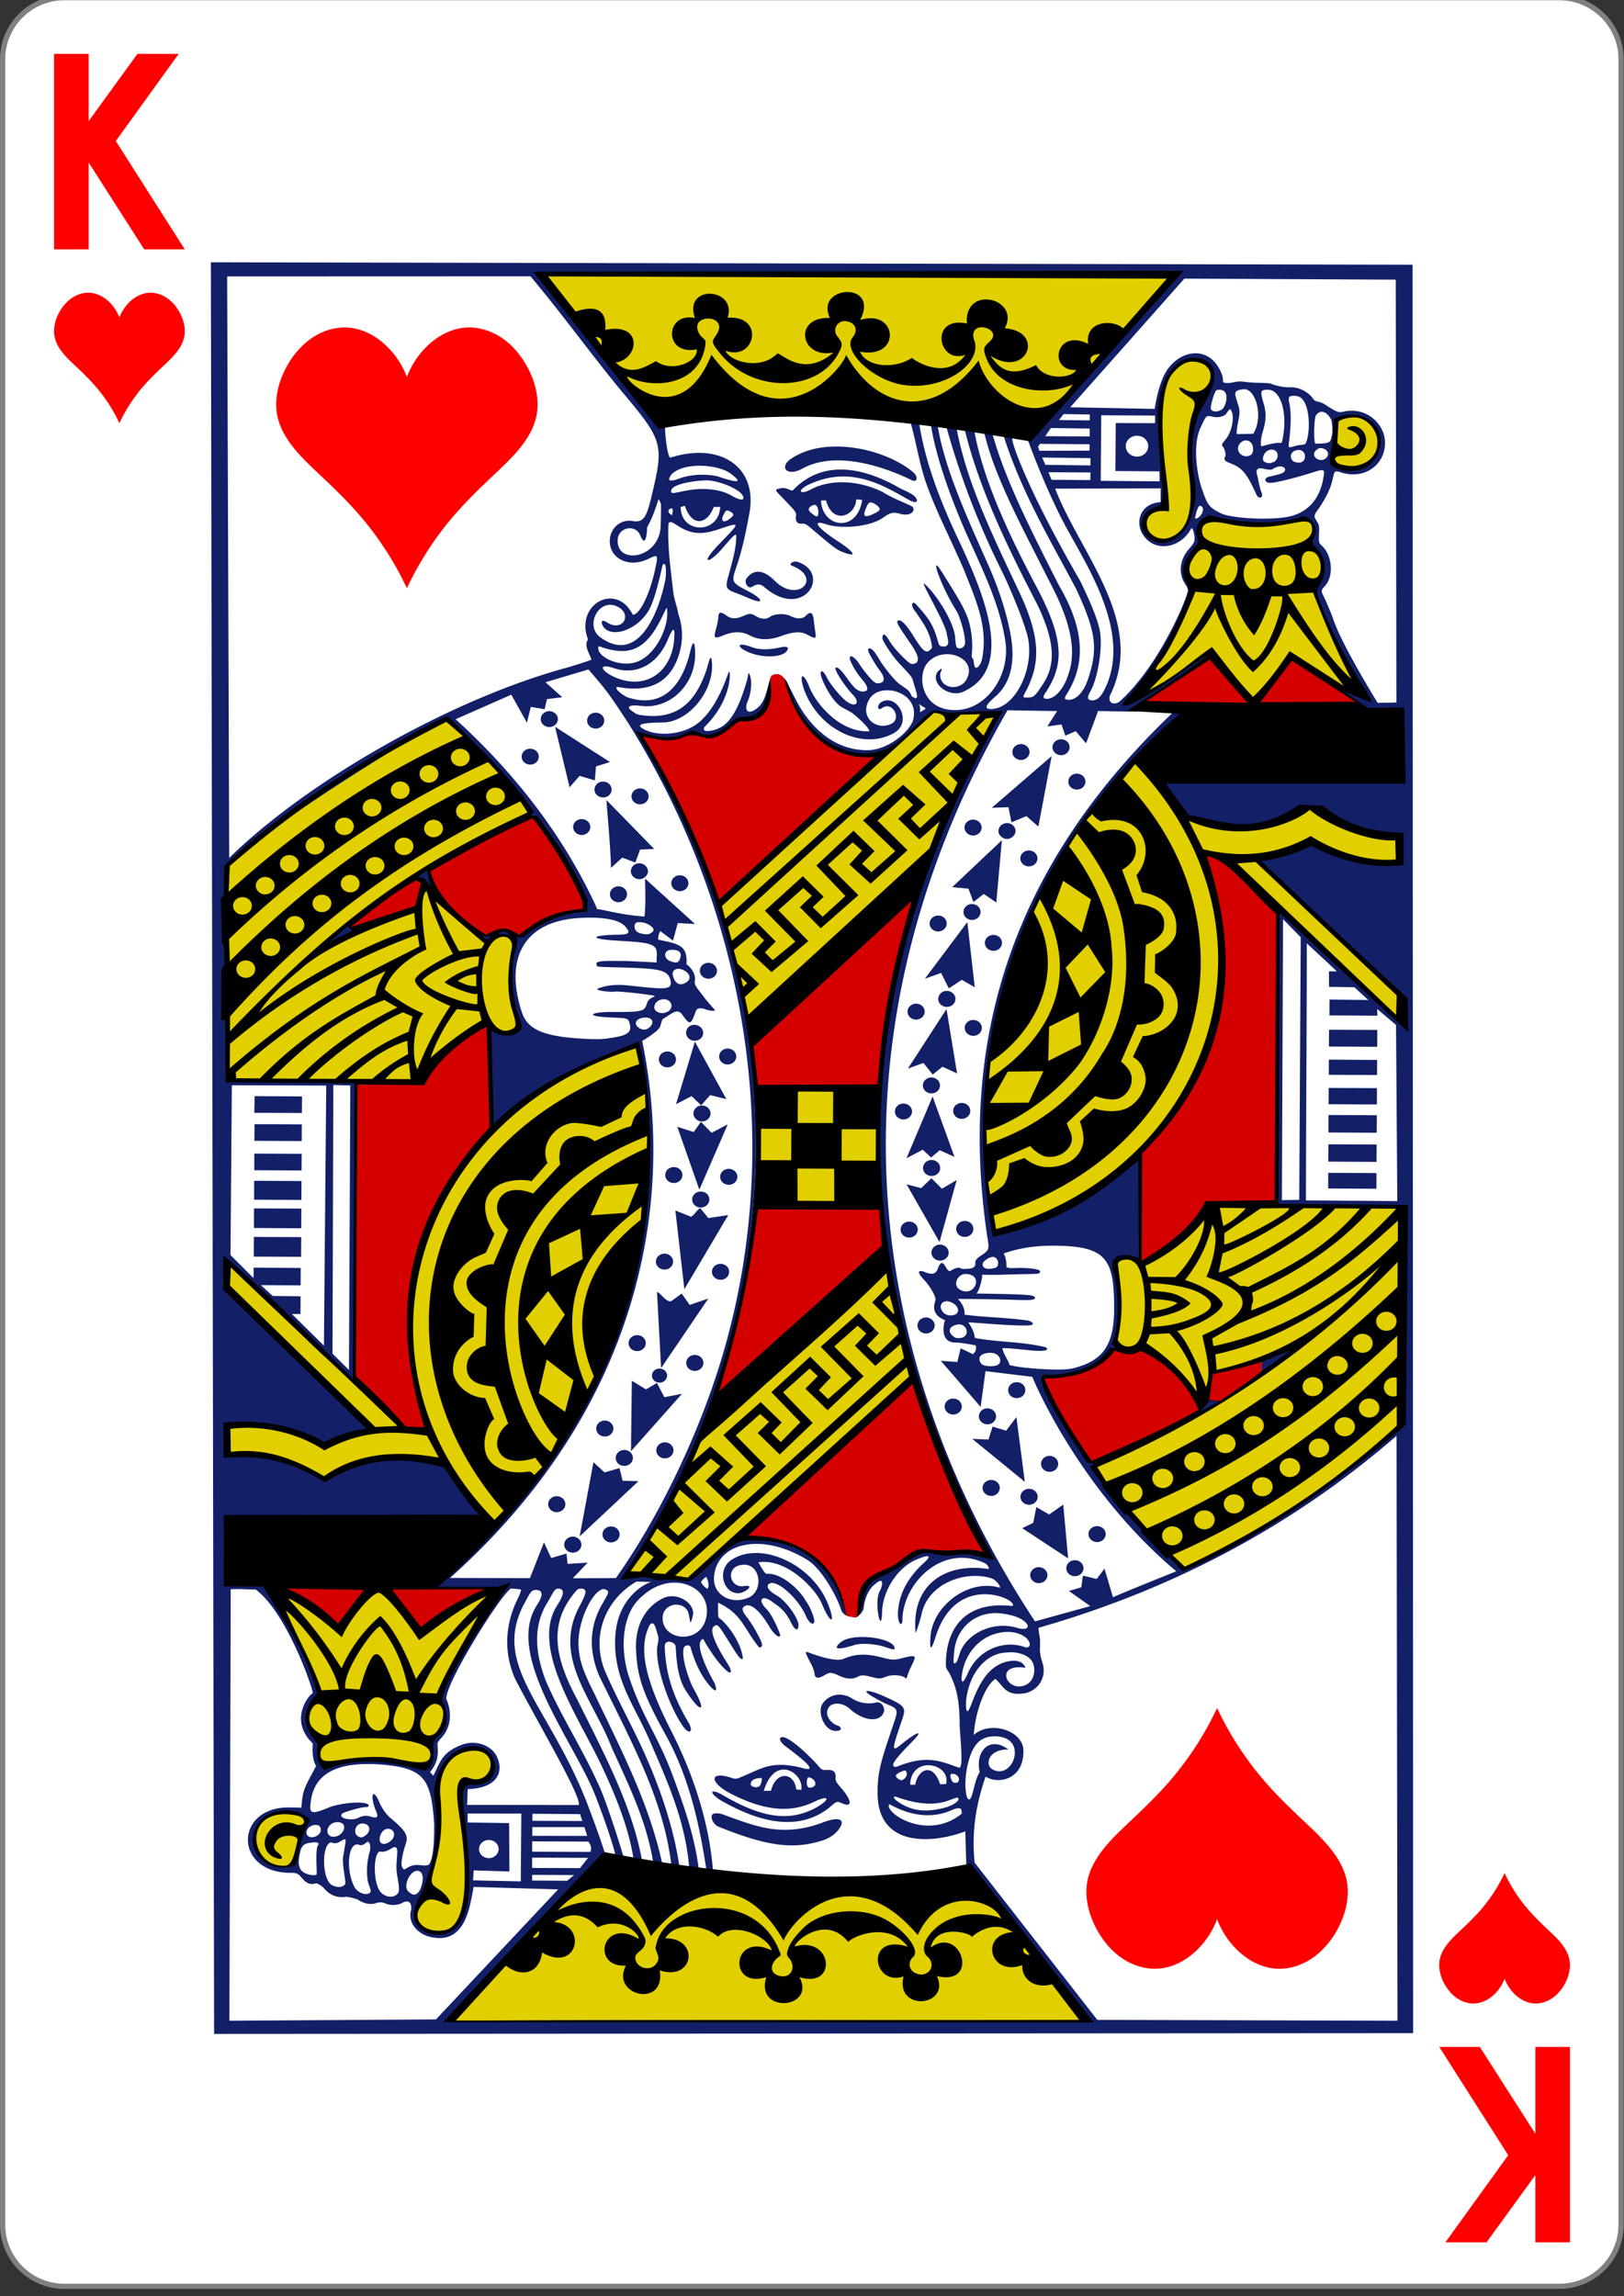 <svg xmlns="http://www.w3.org/2000/svg" width="99" height="140"><rect width="100%" height="100%" fill="#333333" stroke="none"/><path d="M9.298 719.743h215.404c4.93 0 8.92 4.005 8.92 8.938v314.362c0 4.934-3.99 8.938-8.92 8.938H9.298c-4.93 0-8.92-4.004-8.92-8.938V728.681c0-4.933 3.99-8.938 8.92-8.938Zm0 0" style="fill-rule:nonzero;fill:#fff;fill-opacity:1;stroke-width:.756;stroke-linecap:butt;stroke-linejoin:miter;stroke:gray;stroke-opacity:1;stroke-miterlimit:4" transform="matrix(.423 0 0 .42 0 -302.435)"/><path d="M11.262 15.2H8.789L5.406 9.91v5.29h-2.11V3.284h2.11v4.098L8.38 3.285h2.512L7.059 8.598ZM87.738 124.8h2.473l3.383 5.29v-5.29h2.11v11.915h-2.11v-4.098l-2.973 4.098H88.11l3.832-5.313ZM91.715 114.21a9.65 9.65 0 0 1-1.43 2.212c-.37.43-.777.824-1.187 1.21-.325.305-.653.606-.914.962-.18.242-.329.511-.399.8-.129.532.012 1.098.274 1.575.156.277.351.531.593.734.364.305.832.484 1.301.445.426-.035.828-.253 1.14-.55.274-.266.489-.594.63-.953.136.359.351.687.625.953.312.297.715.515 1.14.55.469.04.938-.14 1.301-.445a2.64 2.64 0 0 0 .594-.734c.262-.477.402-1.043.273-1.574a2.267 2.267 0 0 0-.398-.801c-.262-.356-.59-.656-.914-.961a16.55 16.55 0 0 1-1.188-1.211 9.65 9.65 0 0 1-1.43-2.211M7.273 25.79a9.65 9.65 0 0 0-1.43-2.212 16.55 16.55 0 0 0-1.187-1.21c-.324-.305-.652-.606-.914-.962a2.267 2.267 0 0 1-.398-.8c-.13-.532.011-1.098.273-1.575a2.64 2.64 0 0 1 .594-.734c.363-.305.832-.485 1.3-.445.426.035.829.253 1.141.55.274.266.489.594.625.953.141-.359.356-.687.63-.953.312-.297.714-.515 1.14-.55.469-.04.937.14 1.3.445.243.203.438.457.594.734.262.477.403 1.043.274 1.574-.07.29-.219.56-.399.801-.261.356-.59.657-.914.961-.41.387-.816.781-1.187 1.211a9.65 9.65 0 0 0-1.43 2.211M24.797 35.848a19.47 19.47 0 0 0-2.863-4.418c-.739-.86-1.555-1.649-2.38-2.426-.644-.61-1.296-1.211-1.824-1.922-.355-.484-.652-1.02-.796-1.602-.254-1.058.023-2.19.55-3.144a5.23 5.23 0 0 1 1.188-1.473c.723-.605 1.66-.968 2.594-.886.855.07 1.656.503 2.28 1.101a5.175 5.175 0 0 1 1.259 1.906 5.175 5.175 0 0 1 1.258-1.906c.625-.598 1.425-1.031 2.28-1.101.934-.082 1.876.28 2.595.886.488.407.878.918 1.187 1.473.527.953.805 2.086.55 3.144-.144.582-.44 1.118-.796 1.602-.527.711-1.18 1.313-1.824 1.922-.825.777-1.637 1.566-2.38 2.426a19.47 19.47 0 0 0-2.863 4.418M74.188 104.152a19.47 19.47 0 0 1-2.864 4.418c-.742.86-1.554 1.649-2.379 2.426-.644.61-1.297 1.211-1.824 1.922-.355.484-.652 1.02-.797 1.602-.254 1.058.024 2.19.551 3.144.309.555.7 1.066 1.188 1.473.718.605 1.66.968 2.593.886.856-.07 1.656-.503 2.281-1.101a5.175 5.175 0 0 0 1.258-1.906 5.175 5.175 0 0 0 1.258 1.906c.625.598 1.426 1.031 2.281 1.101.934.082 1.871-.28 2.594-.886a5.23 5.23 0 0 0 1.188-1.473c.527-.953.804-2.086.55-3.144-.144-.582-.441-1.118-.796-1.602-.528-.711-1.18-1.313-1.825-1.922-.824-.777-1.64-1.566-2.379-2.426a19.47 19.47 0 0 1-2.863-4.418" style="stroke:none;fill-rule:nonzero;fill:red;fill-opacity:1"/><path d="m35.648 114.355 24.075.594c2.117 2.73 6.367 8.297 6.367 8.297l-38.903.285ZM25.562 116.2c1.051-1.93 1.262-3.797 1.079-6.488-.145-2.066 1.265-3.664 2.707-3.043 1.113.48.586 2.434-.567 2.016-.441-.16-.828-.02-.773.906.09 2.289.734 4.867.152 7.055-.406 2.128-3.574 1.132-2.598-.446Zm-9.73-3.031c-1.215-1.703.988-3.285 2.36-2.496.652.285.554.898-.266.566-1.145-.46-2.387 1.149-1.395 1.801.461.3.633.262.285-.113-.921-1.004 1.461-1.434 1.387-.778-.168.801-.187 1.137-.27 1.297-.488.696-1.417.332-2.101-.277Zm3.457-7.121c-1.312-1.535.211-2.727.191-2.684.395-.39-3.117-6.511-2.671-6.547 4.484-.418 9.007-.066 13.5.086 0 0-2.418 3.961-3.383 5.922-.39.793.504 1.73.129 2.317-1.16 1.16-.45 2.457-1.172 2.511-2.02-.25-4.016-.57-6.258-.168-.168 0-.18-.87-.336-1.437ZM38.922 63.73c2.203 10.653-1.2 21.922-8.899 29.329-1.074-.965-1.89-2.79-2.964-3.98-2.985-.845-5.145.12-7.247 1.07-1.859-1.004-3.957-1.598-6.003-1.583l-.055-1.644c2.07-.031 4.254.156 6.094 1.219l2.89-1.07-8.949-8.66.133-1.47 10.86 10.223 1.405.05c-3.046-7.597-.277-19.628 12.735-23.484ZM54.07 77.156l1.54 6.957s-8.395 8.258-13.575 12.172l-3.887-.344s5.36-8.695 4.383-8.035Zm31.313 9.684c-3.727 3.812-8.168 6.23-13.102 8.89-1.953-2.039-4.328-4.28-5.695-6.285 4.305-2.097 8.402-3.718 12.625-7.402-.234.238-5.371 1.82-5.352 1.637-.191.789-.082 1.277-.918 1.48-.98-1.277-1.93-2.316-3.484-2.894-.652.05-1.52-.352-1.52-.352.438-.078.274-4.969.032-5.027 0 0 .129-.145 1.27-.117 2.038-.118 3.366-2.387 4.636-3.16 3.953-.282 7.45.093 11.344.015-.055 4.352.191 8.863.164 13.215ZM60.355 75.7c-.097-.188-1.054-7.403-.082-11.919.184-1.058 1.993-1.41 2.344-2.199.586-1.715-.265-3.84.2-5.762.476-1.957 1.484-3.054 2.37-4.504.961-1.574 2.333-3.535 3.844-4.703.446-.398 1.985.899 3.125 3.13 3.344 1.968 7.66-.528 7.66-.528s1.664 1.265 5.438 1.972l-.074 1.352c-.02.395-4.246-.437-5.149-1.23 0 0-3.16.96-3.16 1.14-.004.758 8.281 7.926 8.281 7.926l.035 1.758c-1.238-1.613-10.96-9.375-10.96-9.375 2.101 11.75-3.114 19.039-13.872 22.941Zm-13.957-2.368-.148-6.914 7.117.113.254 6.989Zm-32.515-7.633c.191-.242-.207-12.89-.176-12.89 4.55-4.141 8.996-6.446 13.45-8.954 1.995 1.848 3.695 3.407 5.163 5.641l-6.148 3.457c.226.852-.379 1.152 3.555 4.48.066-.226 1.37-.89 1.593.118-.547 2.125.215 3.933.309 5.078-.543.668-1.742-.059-1.742-.059-.778-.754-3.856 2.942-4.73 3.352-3.81-.149-11.489.05-11.274-.223Zm42.992-22.336c.05-.043 3.871.047 3.82.172-.707 1.723-2.453 4.781-4.054 8.305-1.84 3.008-4.38 4.77-6.551 6.734-1.735 1.567-3.29 4.047-4.465 3.399-.707-2.145-.863-4.04-1.64-6.414-.356-1.407 1.855-2.309 12.89-12.196ZM73.672 31.59c1.398.558 5.332.289 5.957.047.8.504.297 1.172.191 1.543.817.965 1.266 1.308.325 2.851-.215 0 2.832 6.43 2.914 6.434 0 0-3.25-1.445-4.391-2.414l-2.262 2.75-2.59-3.133c-.011.281-5.046 3.336-5.109 3.187-.156-.148 4.61-4.843 3.688-7.617-.223-.668.296-1.343.656-1.93.246-.402-.078-1.183.62-1.718Zm-2.602-.586c.215-.223-1.183-6.031.38-8.363.66-.848 1.847-.887 2.34-.188.374.973-.763 2.317-.993 2.973-.746 1.832.332 4.258-.211 5.992-1.617 3.781-4.418-.395-1.516-.414ZM81.7 28.48c-.84.032-.24-2.289-.098-2.953-.004-.132 1.543-.457 2.093.457.887 1.371-.199 3.086-1.996 2.496Zm-9.958-11.757-7.969 8.863c-8-.89-16.03-1.469-24.226-.352l-6.535-8.523Zm0 0" style="stroke:none;fill-rule:nonzero;fill:#e2cf00;fill-opacity:1"/><path d="m86.113 16.14-73.258-.148.196 108.016 73.094-.047Zm-16.855.579c.8.004 1.605.008 2.41.015l-8.828 9.934-.215.066c.574 1.586 1.398 3.563 2.184 5.067 1.257 2.43 4.421 6.898 2.41 10.449-.196.305-.38.453-.621.45-.34-.005-.332-.188-.13-.544.45-.785.759-2.648.59-3.636-.109-.63-.484-1.602-1.195-3.075-3.3-5.707-4.324-8.746-4.136-8.746a.754.754 0 0 0-.239-.09l-.328-.101c1.137 3.605 2.996 6.64 4.465 9.445 1.203 2.61 1.328 3.621.68 5.512-.25.734-.7 1.203-1.137 1.2-.328-.005-.309-.067-.082-.438 1.176-1.934.918-4.051-.52-6.516-2.082-4.078-3.332-6.656-4.07-9.266-.02 0-.383-.117-.516-.148.61 2.719 2.34 5.86 3.95 9.07 1.328 2.473 1.707 4.274 1.215 5.692-.165.613-.676 1.527-1.317 1.55-.25 0-.289-.12-.05-.437 1.003-1.574 1.19-3.031-.575-6.36-1.621-3.054-3.246-6.476-3.793-9.46-.035-.247-.746-.54-.594-.133.86 3.527 2.594 7.14 4.434 10.668 1.035 2.187 1.137 3.582.344 4.8-.446.68-.559.836-.887.84-.39.008-.383.02-.164-.394.96-1.832.812-3.45-.441-6.11-1.723-3.644-3.172-6.664-3.782-9.867-.113-.031-.703-.246-.617-.086a49.237 49.237 0 0 0 3.375 8.762c.492.996 1.293 2.934 1.55 3.902.485 1.844-.648 4.371-2.116 4.489-.547.047-.477-.207.136-.727 1.055-.898 1.266-2.336.918-4.012-.257-1.285-.71-2.668-1.336-4.074-1.265-2.844-2.64-5.82-3.066-8.441.016-.235-.57-.239-.406.008.308 1.843 1.05 3.945 1.867 5.894.895 2.137 2.227 4.531 2.652 7.149.348 2.14-1.105 4.152-2.855 4.265-2.11.137-2.512-1.797-2-2.7.836-1.347 3.234-.565 2.512.813-.418.793-1.672.579-1.614-.293-.011-.078.125-.32.098-.332-.043-.023-.227.133-.285.23-.43.704.844 1.657 1.738 1.095 2.992-1.48 1.004-6.055-.281-8.852-1.246-2.601-2.156-4.953-2.543-7.36-.11-.073-.602-.19-.531-.109.355 1.285.515 2.371.867 3.45.554 1.695 1.554 3.593 2.37 5.492.74 1.87 1.481 3.46 1.126 5.402-.031.18-.113.395-.246.527-.133.13-.246.11-.281-.386-.012-.07-.106-.157-.122-.242a5.565 5.565 0 0 0-.171-2.145c-.172-.578-.5-1.168-1.196-2.29-.273-.417-.992-1.694-.742-.812.145.497.633 1.606 1.149 2.41.316.497.644 1.856.542 2.118-.105.258-.351.27-.464.183-.102-.082-.098-.445-.125-.668-.102-.925-1.114-2.539-1.817-3.175-.504-.528 1.184 2.238 1.305 2.976.05.309.156.563.039.715-.074.102-.23.102-.379.066-.144-.035-.137-.128-.285-.601-.258-.813-.578-1.223-1.246-1.957-.227-.25-.383.062-.02.469.504.746.88 1.218 1.004 2.171-.332.43-.492.348-1.172-.75-.449-.722-.722-.91-.84-.906-.3.012-.019.36.817 1.598.437.66.445 1.066-.055 1.062-.168 0-1.105-.968-1.34-1.386-.195-.348-.437-.614-.441-.192 0 .168.582 1.059.98 1.489.625.683.809.82.887 1.12.035.141.113.391.164.555.16.489.078.63-.25.367-.144-.359-.265-.398-.672-.68-.34-.234-.812-.843-1.125-1.277-.113-.16-.215-.367-.336-.53-.3-.532-.707-.583-.418-.044.137.246.364.657.598.957.395.528.309.801-.16.797-.203-.004-.762-.691-1.113-1.23-.227-.348-.586-.598-.543-.25.011.086.285.699.699 1.183.45.524.508.801.066.797-.297-.004-.554-.27-.933-.812-.364-.516-.586-.696-.692-.641-.129.074.516 1.094 1.047 1.652.504.528.133.828-.449.356-.313-.254-.941-1.012-1.117-1.375-.313-.64-.516-.469-.317.043.223.562.57 1.176.996 1.578.223.207.68.375.903.555.633.511 1.031.984.98 1.07-1.812.082-3.289-1.715-3.691-2.8-.285-.712-.613-.821-.305.187.867 2.504 3.613 3.816 5.524 2.707 1.152-.672.148-2.438-.793-1.875-.258.152-.274.59.054.36.614-.438 1.22.648.551.968-.937.445-1.973-.442-1.328-1.508.637-1.098 3.156-.457 2.652 1.316-.304.797-1.62 1.786-2.742 1.797-2.09.028-3.523-1.46-4.316-2.925-.102-.192-.285-.563-.438-.864-.129-.261-.234-.457-.242-.453.219 1.777 2.043 3.98 3.68 4.352 2.726.609 3.48-.895 5.273-2.442 0 0 1.305.164 1.348.137.12-.066 2.539-.152 2.613-.09-9.86 16.34-9.226 35.8-.91 50.61.547 1.085.645.878-.273.656-.95-.235-1.813.113-2.583-.055-1.593-.309-1.94.695-3.171 1.23-1.532.528-1.192 1.512-1.563 2.461-.113.149-.2.27-.137.25.102-.03.43-.308.457-.554.067-.63.313-1.125.59-1.375.266-.239.45-.36.512-.254.05.078.012.363-.121.59-.375.644.105 2.82.144 1.273.032-1.226.844-2.59 1.97-3.144.902-.403 1.179-.36.444.265-.835.817-1.406 1.77-1.449 2.961-.015.492.196.906.274.461-.02-2.266 2.441-4.777 5.054-3.508.133.086.243.25.204.344-2.54-.406-4.758.867-4.45 3.91 0 0 .23-.594.364-1.187.41-1.864 2.691-2.668 4.285-2.149.3.117.535.512.492.567-1.95-.578-4.102 1.12-4.238 2.968-.043.602-.032 1.118.308.036 1.285-4.106 5.164-2.223 4.684-1.891-3.008-.344-4.11 1.523-4.05 3.691.038.2.148.266.237.454.399.816.578 1.519.602 3-.035.382.293 2.816-.05 2.71-1.09-.378-1.919-.824-3.817-.046-.172.007-.227-.079-.168-.215.078-.184.379-.547.898-1.082 1.168-1.14.5-.836-.46-.047-.622.512-.485.16.105-1.594.242-.71.093-.797-.918-1.277-1.043-.5-1.766-.578-.883-.059.348.2.719.406 1.113.555.461.238.406.336.059 1.36-.672 1.991-.91 2.718-.883 4.058.066 3.261 3.426 2.957 5.344 2.23l.066 2.149 7.149 9.422s-25.168-.149-38.633-.008c.777-1.707 8.957-8.903 9.449-10.196.047.004-.887-2.652-1.379-3.808-2.324-5.457-5.402-7.766-3.594-11.336.391-.707.461-.945.754-.942.399.004.524.247.07.938-1.94 2.98 2.137 8.152 3.504 11.445.22.528 1.137 2.996 1.293 3.828.016.254.664.344.485.047-.5-1.683-1.133-3.52-1.426-4.18-1.082-2.433-2.227-4.093-3.281-6.472-.59-1.5-.899-3.23.035-4.781.344-.563.441-.88.664-.907.191 0 .3.063.313.207.015.16-.094.418-.348.817-1.633 2.539 1.219 6.672 2.629 9.613.918 1.918 1.73 3.938 2.011 5.754.004.125.184.457.54.234-.598-3.394-2.387-6.69-3.958-9.867-1.34-2.484-1.835-4.644-.015-6.672.16-.14.496-.117.52.094.011.14-.106.41-.391.95-1.614 3.081.84 5.6 1.984 8.55 1.117 2.469 2.156 4.543 2.563 7.168.32.113.48.254.515-.117-.808-3.711-2.57-7.05-4.101-10.27-.703-1.394-.953-2.066-.996-3-.059-1.285.648-2.906 1.277-3.332.16-.109.262-.129.41-.054.203.101.164.172-.242.87-.777 1.34-.852 2.852-.148 4.454 1.214 2.457 2.242 4.476 2.964 6.281.793 1.977 1.235 3.692 1.407 5.238 0 0 .546.23.464-.109-.328-2.164-1.086-4.41-1.91-6.316-.773-1.793-1.75-3.524-2.539-5.305-.957-2.137-.14-4.461 1.852-5.617l.914.023c-.055-.023-2.09.715-2.211 3.403-.117 2.558 1.187 4.136 2.121 6.312 1.14 2.621 2.16 4.918 2.39 7.715.09.098.59.121.583.082-.235-1.883-.82-3.672-1.653-5.875-.886-2.34-1.777-3.379-2.597-5.836-.559-1.66-.47-3.906.797-4.926 1.894-1.754 4.515-.488 3.843 1.528-.515 1.418-2.613 1.125-2.593-.207 0-.856 1.144-1.086 1.52-.434.085.125.14.68.179.7.039.019.16-.434.164-.536.008-.707-1.024-1.305-1.797-.95-1.059.485-1.75 1.61-1.688 3.122.063 1.605.372 2.644 1.778 5.172 1.636 2.941 2.168 6.12 2.511 8.265.153-.058.336.016.395 0-.227-2.918-1.246-5.921-2.523-8.421-1.547-3.028-1.977-4.876-1.446-6.227.078-.2.153-.348.246-.36.176-.023.227.235.387.778.047.168-.016.43-.055.633-.14 1.234.782 3.816 1.645 4.965.254.328.582.316.3-.262-.886-1.504-1.425-2.863-1.488-4.68-.02-.535.653-.293.668-.023.043.867.13 1.89.575 2.62.902 1.446 1.41 1.513.488-.1-.207-.376-.79-1.958-.547-2.497.133-.113.293-.129.375-.02.258.895.617 1.778 1.258 2.47.336.359.39.199.215-.25-.293-.516-1.211-2.25-.782-2.637.137-.106.059-.047.43.52.516.792.8 1.1 1.055 1.335.336.309.418.102.07-.437-.691-1.082-1.082-1.98-.836-2.204.242-.222.301-.117.848.75.242.387.594.958.715 1.094.117.133.23.168.23.059-.12-1.047-1.086-2.246-1.476-2.453-.055-.098-.032-.926-.032-.926 1.457.703 1.512 1.488 2.473 2.7.098.089.238-.02.2-.184-.036-.227-.598-1.235-.958-1.68-.277-.348-.289-.547-.05-.645.386-.16.925.375 1.492 1.325.265.445.62.699.625.468 0-.125-.489-1.265-.832-1.593-.567-.551-.282-.93.375-.422.3.23.703.406 1.117 1.242.242.488.453.555.457.164.004-.438-.785-1.512-1.32-1.809-.41-.23-.645-.488-.528-.656.367-.492 1.824.774 2.32 1.945.145.344.403.524.47.371.112-.078-.18-.921-.485-1.312-.496-.895-1.684-1.766-2.387-1.664-.137.02-.508-.711-.508-.711 1.801-.262 3.535 1.738 3.844 2.484.582 1.418.883 1.254.375.012-.996-2.43-4.121-3.805-5.867-2.64-.992.664-.41 2.265.61 2 .405-.141.8-.52.09-.395-.794.066-1.04-1.047-.231-1.27 1.3-.351 1.586 1.563.535 1.985-1.09.426-2.172-.223-2.063-1.328.203-2.086 2.985-2.676 5.715-.973.766.477 1.707 2.031 2.027 3.016.106.324.47.437.512.398.106-.098-.75-1.824-1.031-2.266-1.18-2.53-5.492-2.675-5.492-2.543 0 0-1.696.973-3.207 2.586l-3.852-.347C48.105 81.434 49 60 39.012 44.773c.129.079 1.933.516 2.558.067.461-.2.594-.27 1.102-.098.57.192 1.172.028 1.797-.496.472-.394.48-.52.785-.48.894.113 1.488-.371 1.68-1.563.074-.465.129-.953.054-.883-.043.043-.148.446-.215.7-.187.703-.355.957-.652 1.183-.488.375-.766.164-.562-.406.195-.367.359-1.317.097-1.75-.043-.078-.058.219-.125.453-.543 1.863-1.105 2.809-2.066 3.023-.453.102-.66.04-.516-.203 1.707-1.664 1.606-3.515 1.477-3.36-.367 1.071-1.047 2.665-2.153 3.317-.953.563-2.343.61-3.117.13-.437-.27.227-.348 1.223-.356 1.676-.012 3.254-2.074 3.004-3.82-.059-.325-.156.019-.293.55-.633 1.887-1.7 3.207-4.121 2.801-.192-.031-.317-.148-.418-.215-.395-.254-.246-.426.535-.328 1.754.219 3.289-1.293 3.289-3.129 0-.883-.137-.87-.293-.215-.219.922-1.012 3.758-3.844 2.817-.508-.258-.785-.586-.605-.633 1.652.316 3.172-.016 3.773-2.02a3.86 3.86 0 0 0-.054-2.422c-.079-.484-.25-.851-.309-1.343-.148-1.309-.367-2.762-.293-4.196.137-.125.16-.097.637.2.93.578 1.636.449 2.59.113 1.226-.402 1.113-.328-.172 1a6.96 6.96 0 0 0-.57.668c-.329.562.285.152.742-.379.64-.734.773-.902.902-.902.035.8-.281 1.765-.445 2.422-.215.722-.215.89.285 1.078.215.082.633.242.863.347 1.043.465.95.09.117-.351-1.12-.594-1.133-.563-.804-1.54.386-1.144.578-2.132.789-3.265.52-2.805-1.758-4.355-4.805-3.39-.172.078-.363-1.477-.332-1.887.027-.149-.461-.121-.856-.575.121-.097-4.449-5.453-6.574-8.695 12.016.043 24.086-.086 36.14-.023Zm-7.531 9.98a.193.193 0 0 1 .046.031c-.02-.02-.035-.03-.046-.03Zm10.472-9.71 12.887.062.039 25.781-1.14.023s-2.133-3.433-2.692-5.054c-.137-.406-.383-.961-.477-1.18-.218-.496-.37-.559-.078-.86.586-.6.477-1.827-.086-2.417-.172-.196-.261-.13-.25-.594.008-.402.051-.656-.062-.863-.192-.344-.32-.371-.043-.75.289-.395.672-1.04.836-1.543.265-.817.082-.973.66-.778 1.445.434 2.668-.515 2.637-1.867-.028-1.14-1.172-2.16-2.512-1.855-.309.07-.371.043-.844-.235-.136-.078-.344-.246-.52-.308-.218-.078-.402-.074-.492-.219-.175-.289-.734-.746-1.417-.719-.418.016-.957-.125-1.102-.195-.234-.117-.902-.027-1.75-.148-.379-.055-.684.082-.867.082-.52.003-.309-.055-.406-.426-.641-1.914-2.555-1.696-3.442-.262-.324.563-.562 1.402-.687 2.266l-5.149-.098Zm-39.86-.141c1.915 2.273 3.74 4.82 5.665 7.14 2.371 2.809 2.45 3.133 1.793 5.946-.367 1.59-.524 1.957-1.25 1.832-.68-.114-1.262.379-1.356 1.007-.183 1.176 1.043 1.907 2.278 1.325.656-.309.676-.34.453.683-.32 1.473-.95 2.739-1.348 2.696-1.023-2.036-3.55-.606-2.726 1.511-.266.367.078.836.207 1.223 0 0 .004.047-1.438.48-7.07 1.899-15.844 6.903-20.644 11.618l-.125-35.454Zm40.49 5.035a1.21 1.21 0 0 1 .816.281c.613.512.464 1.227-.395 2.57-.906 1.871-.668 3.348-.477 5.317-.011 1.144-.433 2.23-1.101 2.695-1.082.758-2.406-.27-1.844-1.3.29-.512.899-.208 1.043-.692.05-.293.05-.75.086-.965-.125-.863-.375-3.496-.371-4.41.016-.79.3-1.777.687-2.516.383-.613.989-.968 1.555-.98Zm1.679 3.066c-.242.188-.653.192-.7-.047.004-.246.215-1.03.36-1.117.887-.187.598.965.34 1.164Zm1.328-1.219c.73-.023 1.2 1.707.562 2.715-.12.02-1.003.012-1.011.028-.012-.184.047-.543.117-.887.058-.293.09-.52-.004-.836-.234-.793-.39-.941.336-1.02Zm1.39.032h.087c.738.008 1.156 1.332.914 2.781-.036.207-.055.422-.137.473-.309-.078-1.172.199-1.188.199-.078-.078-.043-.488.067-.86.207-.687.265-1.144.031-1.855-.168-.613-.172-.73.227-.738Zm1.844.39c.813.13.856 2.22.516 2.895-.082.098-.387.074-.496.11-.695.179-.54.277-.453-.743.058-.7.074-1.242-.035-1.82-.055-.254-.075-.434.125-.45a.921.921 0 0 1 .343.008Zm-4.066.797c.32.41.055 1.363-.195 1.715-.282.39-.399.422-.243.594.063.07.2.441.114.594-.157.285.242.34.601.515.586.29.867.813 1.301 1.77.152.336.465.23.316-.13-.128-.304-.18-.757-.265-1.058-.094-.308.012-.465.394-.37.582.136.5.01.715-.063.465-.235.774.105.492.289-.16.11-.504.172-.886.265-.325.082-.25.371.074.371.3 0 1.164-.218 1.726-.375 1.61-.445 1.665-.683 1.508.164-.203 1.122-.867 1.961-1.96 2.239-.954.246-3.145.187-4.122-.11-.926-.394-.984-.668-1.261-1.425-.38-1.04-.594-2.797-.149-3.813.395-.863.356-.77.727-.726.332.109.777-.008.879-.196.05-.09.175-.254.234-.25Zm6.156.653c.09.46.098.933-.078 1.293-.102.164-.664.152-.883.156-.129.027-.11-1.563.031-1.735.329-.453.75-.086.93.286Zm-16.32-.356 1.594.027-.004.36-1.88-.024Zm5.574.09v.465l-2.398-.008-.02 2.926 2.684.02.011.609-3.59-.032.032-3.996Zm12.2-.035c2.456.515 1.343 3.031.421 3.18-1.152.187-2.125.062-1.8-.876.324-.636.105-1.43.199-2.007.222-.188.8-.375 1.18-.297Zm-18.555.797 2.367.03v.485l-2.707-.02Zm5.257.468c.38.004.684.29.68.641 0 .352-.308.633-.687.633-.38-.004-.684-.29-.68-.64 0-.352.308-.634.687-.634Zm6.676.286c.442.046.477.671.297.855-.234.211-.664.117-.793-.207-.117-.297.152-.664.496-.648Zm-12.597.21 3.027.024-.004.39-3.059.008-.078-.25Zm17.046.254c.418-.007.676.32.41.598-.398.406-1.199-.223-.41-.598Zm-32.277.696c-.68.527-.14 1.054.762.554 1.945-1.074 4.797-.199 6.652.711.363.172.418-.23.059-.511-1.711-1.414-5.371-2.239-7.473-.754Zm29.352-.598c.472.008.46.555.156.746-.305.121-.356.086-.559.016-.273-.102-.066-.762.403-.762Zm1.675.02c.559.027.493 1.074-.355.691-.305-.309-.102-.695.355-.691Zm-15.656.46 2.942.04-.004.445-2.75-.04Zm-19.027.958c.8.593.55.628-.778.187-.87-.184-1.738-.074-2.285.125-.648.234-.797.164-.515-.234.758-.782 2.824-.614 3.578-.078Zm3.863 1c-.082.183-.355-.153-.73-.09-.532.09-.38.113.18.71.558.598.742.739.706.97-.05.335.051.519.41.484.176-.016.38.172.645.398.914.781 1.379 1.168 1.68 1.29 1.215.495.668-.06-.11-.563-1.293-.836-1.742-1.395-.82-1.094.98.32 2.54.148 3.313-.277.378-.211.617-.532 1.152-.371.746.226 1.035-.184.828-.414-.34-.204-1.113-.45-1.848-.915-1.57-.75-3.226-.734-4.336-.144-.652.352-.879.102-.238-.242 2.567-1.27 4.586-.035 6.219.894.281.16.48.149.48.035-.039-.37-.77-.601-1.062-.77-2.274-1.3-4.672-1.726-6.469.099Zm15.543-1.059 2.559.012-.004.468-2.367-.02Zm-20.816.496c.71 0 2.25.598 2.218 1.086-.03.188-.414.02-.75-.172-.644-.371-1.64-.476-2.578-.316-.718.117-.945.226-1.05.148-.243-.52 1.503-.746 2.16-.746Zm27.656.484v.84c-1.39.086-1.684 1.52-.797 2.32.727.657 1.934.407 2.547-.519.11-.164.121-.262.183-.18.043.051.079.207.11.36.094.441-.043.554-.36.93-.511.609-.585 1.374-.269 1.949.086.16.266.386.234.488.18-.004-1.601 4.547-4.175 6.832-.434.266-.743-.05-.52-.477 2.113-4.418-1.855-8.554-3.383-12.523Zm-18.563.672.368.032c-.305 2.043-2.438 1.703-2.512.039l.308-.008c.407 1.547 1.836.922 1.836-.063Zm-12.046-.015s.152.23.152.355c0 .477-.016 1.164-.027 1.371-.137 1.965-2.82 2.317-2.606.637.16-.715 1.133-.79 1.367-.14.344.812.41-.196.418-.508.29-.497.5-1.094.696-1.715Zm12.93.203c.109.004.308.094.46.246.176.18.11.266-.305.46-.445.212-.648.192-.484-.237.102-.27.188-.473.328-.47Zm20.073.199c.063.004.215.078.18.293-.062.355-.398.555-.484.473.058-.188.125-.692.304-.766Zm-23.28.578c-.056.145-.145.078-.38-.105-.258-.207-.242-.336.024-.48.386-.216.406.452.355.585Zm-8.122-.574c.441 1.316 1.352 1.156 1.766.074l.394-.004c-.097 1.692-2.402 1.649-2.414.012Zm-.809.16c.137-.02.036.418.036.418s-.38-.184-.157-.371a.318.318 0 0 1 .121-.047Zm3.387.129c.047-.004.133.031.23.09.223.137.184.219-.074.418-.394.3-.574.133-.359-.278.082-.152.14-.23.203-.23Zm29.453.43c.168-.012.399.062.895.183 1.363.344 3.191.34 4.746-.047.492-.125.852.676.582 1.258-.117.254-.098.285.258.633.504.492.582 1.281.191 2-.281.52-.261.473.067 1.367.148.41.34.828.375.938.414 1.32 1.441 2.879 2.066 4.18.625.917-1.133.007-1.133.007s.469.59 1.098 1.035c.61.434 1.808.149 2.355.676.13.164-.144 3.653-.273 3.746-5.426-.258-14.477-.117-14.477-.117l1.684 2.461c2.66 1.004 5.21.77 7.66-.645-.062.204 2.961 1.594 5.445 1.758l.008 1.653c-1.844-.203-3.715-.25-5.426-1.262 0 0-1.578.605-3.16 1.055l8.793 8.539-.004 1.418s-3.754-3.29-7.617-6.996l-.02 18.136 7.65.176c-.267 4.719-.188 7.723-.165 13.129-3.637 3.426-8.629 6.848-13.234 8.894-2.16-1.953-3.942-4.066-5.496-6.324-.032-.047.16-.136.128-.183-.05-.07-.32-.098-.37-.164-.946-1.329-3.15-5.004-2.798-5.09.68.047 3.833-.297 4.47-2.047.007-.113-.063-.426.023-.793.226-.95.347-2.39-.024-3.309-.668-1.66 1.367-1.117 1.438-1.007l.031-6.247c-2.66 1.961-5.348 3.887-8.895 4.684-2.144-10.328 1.422-23.14 11.434-31.793l-.547-.047C61.246 53.2 58.5 64 60.184 75.402c0 0 .062.356.07.477.023.285-.05.39-.324.594-.258.156-.496.328-.473.52.043.366-.336.378-.832.37-.227-.183-.535.047-.719.133-.258.031-.379-.941-.71-.23-.13.453-.364.484-.91.257-.345-.093-.352.063-.024.434.453.457.836 1.145.758 1.348-.168.457-.098.918.597 1.187-.039 0-.43 1.395.653 1.36.343.007 1.214.175 1.214.175.059.266-.035.418-.172.535l-.75-.355-.203.832-1.004-.07 2.426 2.808.297-2.18 2.852.348c.453 1.11 3.3 7.262 8.78 11.856 0 0-3.015 1.203-3.862 1.582l-.516-1.742-.477.629-.84-.207-.1.714-.755.223 1.305.922-3.371.933c-9.528-14.44-13.766-34.46-1.676-55.55l3.023.05-.593.934.859-.121.238.684.633-.274.629.742.734-1.972s2.145.054 2.41.03c.212-.019 4.547-3.362 4.458-3.491-.067-.094-4.723 3.031-4.875 2.91 0 0-.47.101-.102-.3.652-.72 1.117-1.27 1.781-2.306 1.102-1.375 1.602-3.054 1.864-4.191.003-.082.03-.266-.043-.398-.41-.77-.317-1.27.437-2.172.262-.317.281-.395.207-.59-.168-.438-.004-.813.344-1.11.137-.113.226-.171.355-.175Zm-25.5 2.937c1.895.735.364 2.328-1.039.926-.734-.738-1.32-.695-1.722-.16-.184.238.078.664.312.531.219-.125.442-.27.758 0 2.387 2.066 4.129-.8 2.062-1.523-.253-.11-.62.129-.37.226Zm-7.816-.11c.02 0 .039.009.066.028.09.05.094.778 0 1.082-.308 1.543-1.515 5.13-3.937 3.36-.965-.704-.074-2.454 1.078-1.852.902.469.285 1.578-.688.934-.476-.309-.328.328.075.511.675.336 1.91-.226 2.492-1.23.234-.403.453-1.11.7-2.133.124-.512.136-.695.214-.7Zm.191 2.68c.196 1.118-.734 3.07-2.039 3.352-1 .215-2.23-.394-2.136-.953.027-.16.097.055 1 .195 1.261.203 2.066-.426 2.804-1.883.23-.457.328-.703.371-.71Zm3.137.547c0 .13-.066.461-.125.68-.137.523-.223.723.395.465.41-.172 1.007-.344 1.62-.024.68.356 1.333.293 2.133-.02.7-.21 1.04-.21 1.426 0 .707.384.465.138.38-.815-.06-.676-.259-.586-.516-.333-.168.165-.504.2-.88.012-.449-.226-1.074-.125-1.285.035-.21.157-.515.176-.925-.082-.27-.172-.422-.086-.758.051-.55.227-.762.106-1.063-.113-.27-.184-.394-.13-.402.144Zm-2.738.79c.074 0 .082.257.027.777-.242 1.914-1.863 2.976-3.758 2.039-.832-.445-.715-.758.102-.477 1.305.446 2.629-.164 3.285-1.734.168-.402.281-.606.344-.606Zm4.636 1.39c.938.367 1.981.258 2.247-.062.3-.36-.157-.301-.395-.25-.824.18-1.39.109-1.723-.028-.972-.355-.914.024-.129.34Zm-9.816 1.027c1.211 1.391 1.367 1.664 2.41 3.243 7.61 12.14 9.98 27.449 4.856 41.308-1.407 3.824-3.383 7.719-5.59 10.848l-2.629.012.906-.954-1.222.079-.07-.633-.93.273-.442-.953-.855 2.18-4.871-.012c11.468-10.246 13.785-22.715 11.714-32.742 0 0 .957-.55 1.094-.875.031-.078.106-.414.168-.461.426-.258.711-.504.918-.453.121.027.184.078.27.199.398.547.484.633.707.082.16-.395.093-.535.61-.457.304.148.706.148.67.09-.026-.04-.456-.512-.655-.778-.48-.632-.617-.746-.57-1.023.07-.418-.29-.875-.512-.988.07-1.133-.399-1.246-1.723-1.508a1.002 1.002 0 0 1 .125-.527l.777.582.29-1.07 1.054.058-3.047-2.766c.012.778.047 1.563-.035 2.309-1.434-.078-2.848-.516-2.871-.434-2.082-4.62-5.27-8.535-8.645-11.593l3.395-1.497.953 1.708.238-.965.84.144.145-.617.93-.117-1.02-.91Zm20.16 2.086c.13.153.235.164.407.301l-.348.227a1.332 1.332 0 0 0-.059-.528Zm-22.543.457c-.285 0-.523.22-.523.485s.23.484.52.484c.288 0 .519-.215.523-.48 0-.266-.23-.485-.52-.489Zm2.828.094c-.289-.004-.523.211-.523.48-.004.27.23.485.516.489.289 0 .523-.215.527-.484 0-.266-.23-.485-.52-.485Zm-9.109.309c1.672 1.3 3.203 2.996 5.059 5.644l-.04.356.57.199s3.09 3.82 2.915 5.512c-1.066.199-1.895-.172-3.813 1.48l-1.226-.254-1.293.285s.016.375.336.504c.14.055.375-.468.523-.453.63.07 1.262.082 1.145.266-.133.05-.492 3.828.16 4.636.36.82.098.813-.23.965-.36.211-1.477-.25-1.477-.25l.223 6.004c2.98-3.12 9.242-5.183 8.796-4.957 3.051 15.406-4.468 25.637-12.316 33.125l4.09.04s-3.555 5.238-3.828 6.69c.199.485.75 1.485-.192 2.184-.32.32-.363 1.785-.363 1.785-2.148.059-4.012-.644-6.496.153-.258.078-.305-1.258-.316-1.496-.758-.668-.872-2.016-.211-2.711.246-.258.14-.121-.059-.996-.316-1.391-1.394-3.305-2.219-4.535a11.124 11.124 0 0 1-.601-1.016c-.59-.656-2.149-.363-2.336-.535-.172-.137-.262-3.696-.086-3.778 6.129.48 15.726.008 15.726.008l-2.554-3.351c-3.164-1.164-7.535.777-7.328.879.011.011-3.473-1.786-5.895-1.543l.086-1.747c2.156.004 4.137.387 5.867 1.344l2.953-1.004-8.98-8.843.113-1.45s2.293 2.305 4.785 4.77c2.14 2.11 2.942 2.469 2.942 2.469l.11-18.246-7.763-.06-.187-3.726-.2-.328-.074-2.676.215-.27-.066-1.144-.074-.164-.082-2.734.168-.23.035-1.72c3.77-3.394 13.488-9.081 13.488-9.081Zm6.629.55L34.723 48l.609-.695.93.273.07-.848.852-.27Zm30.848.762c-.286 0-.524.215-.524.485 0 .265.23.484.52.484.289.004.523-.215.523-.48.004-.27-.23-.489-.52-.489Zm-2.442.293c-.289-.004-.523.215-.527.48 0 .27.23.485.52.489.288 0 .523-.215.527-.484 0-.266-.235-.485-.52-.485Zm-29.918.281c-.289 0-.523.215-.523.485-.004.265.23.484.52.484.284.004.519-.21.523-.48 0-.27-.23-.485-.52-.489Zm31.785.45-3.648 3.152 1.016-.035.18.926.913-.383.73.637Zm1.54 1.07c-.29 0-.524.215-.524.484-.004.266.23.485.52.489.289 0 .523-.215.523-.485 0-.265-.23-.484-.52-.488Zm-28.883.484c-.29 0-.524.215-.524.485-.004.265.23.484.52.484.285.004.523-.21.523-.48 0-.266-.23-.485-.52-.489Zm2.257.418c-.289-.004-.523.215-.527.48 0 .27.23.49.52.49.289 0 .523-.216.523-.481.004-.27-.23-.489-.516-.489Zm-2.054.711c.093 1.297.246 2.832.277 4.133l.691-.625.793.3.29-.792.863-.035Zm22.355 1.192c-.289-.004-.523.21-.527.48 0 .266.23.484.52.488.288 0 .523-.214.523-.484.004-.266-.23-.484-.516-.484Zm-23.86-.032c-.288-.004-.523.211-.523.48-.004.267.23.485.52.49.285 0 .523-.216.523-.485 0-.266-.23-.485-.52-.485Zm25.927.243c-.29 0-.524.214-.524.48-.004.27.27.488.516.488s.523-.215.527-.48c0-.27-.23-.488-.52-.488Zm-.317 1.046-3.027 2.86.988.09.305.816.633-.492.761.523Zm1.653.622c-.29 0-.524.214-.528.484 0 .266.23.484.52.488.289 0 .523-.215.523-.484.004-.266-.23-.485-.515-.488Zm-23.743.78c-.289 0-.523.216-.527.485 0 .266.234.485.52.488.289 0 .523-.253.527-.484 0-.226-.234-.484-.52-.488Zm-12.789.235-.984.696.242-.036s.59.645.59.688c0 .047.363-.008.363-.008Zm15.25.5c-.285-.004-.52.211-.523.48 0 .266.23.485.52.489.288 0 .523-.215.523-.484.004-.266-.23-.485-.52-.485Zm-3.742.672c-.285-.004-.52.215-.523.48 0 .27.23.489.52.489.288 0 .523-.215.523-.48.004-.27-.23-.489-.52-.489Zm21.555 1.082c-.29-.004-.524.215-.524.48-.004.27.23.485.516.489.29 0 .523-.215.527-.485 0-.265-.23-.484-.52-.484Zm-2.063.7c-.289 0-.523.214-.527.484 0 .265.23.484.52.484.289.004.523-.215.523-.48.004-.27-.23-.485-.516-.489Zm21.02.222 1.078 1.102-.09 16.011-1.058.016Zm-42.211-.094c.883.008 1.867.13 2.18.63.484.562-.551.339-1.426.46-.809.086-.34.242.797.309 1.57.093 2.187.132 2.418.472.129.313.03.524.058.86l-1.781-.086c-.922-.004-1.465-.024-1.742.043-.219.05-.156.21-.082.281.039.039.75.05 1.578.074 2.226.067 2.719.137 2.875.805.117.61-.422.516-2.711.273-1.016-.082-1.566.137-1.715.203-.254.114.727.23 1.047.184.2-.027 1.668.129 2.21.223.454.066.056.054-.179.308-.152.215-.105.457-.343.578-.293.141-.872.137-1.91.133-1.188-.008-1.743.258-.114.332 1.05.047 1.113.032 1.2.313.234.699-.274.82-1.348.972-.516.079-1.274.028-1.852-.011-2.27-.16-3.055-.668-3.355-1.598-1.125-3.477.3-5.59 3.609-5.742.184-.008.383-.016.586-.016Zm22.965.27-2.586 3.453.988-.352.469.942.793-.524.789.457Zm-19.2.328c.133.148.075.262-.148.375-.184.09-.504.02-.71-.067-.274-.109-.302-.566-.075-.617.328-.058.73.086.934.309Zm-18.581-.27-1.41 1.243.042.046 1.852-.668Zm39.374.727c-.289-.004-.523.21-.523.48-.004.266.23.485.52.489.285 0 .523-.215.523-.485 0-.265-.23-.484-.52-.484Zm19.102.512s1.297 1.203 1.832 1.71l-.484-.003.008.945 1.543.023.847.778-2.363-.024-.004.965 2.922.016-.012-.41 1.149.976.078 10.738-5.57-.043c.007-5.289.05-10.386.054-15.671Zm-38.23.976c-.079.23-.258.23-.563.113-.453-.171-.387-.636-.043-.683.649-.063.766.215.606.57Zm1.754.211c-.29 0-.524.215-.524.48-.004.27.23.489.52.489.289.004.523-.215.523-.48 0-.27-.23-.489-.52-.489Zm-1.84.363c.203.012.406.11.523.215.281.27.18.52-.14.672-.36.172-.61-.066-.711-.46-.07-.266.097-.419.328-.427Zm16.375 1.352a.507.507 0 0 0-.528.484c0 .266.235.485.524.489.289 0 .523-.215.527-.485 0-.27-.234-.488-.523-.488Zm-17.25.504c.449.016.586.445.347.672-.336.308-.86.172-.933-.125-.02-.332.273-.547.586-.547Zm15.375.273c-.285-.004-.524.215-.524.48 0 .27.23.49.52.49.289 0 .523-.216.523-.485.004-.266-.23-.485-.52-.485Zm1.851.328-2.355 3.63.949-.344.566.707.594-.477.89.41Zm-18.328.52c.418.004.531.309.227.59-.207.187-.442.191-.676.015-.36-.27-.082-.609.45-.605Zm19.961.145c-.289-.004-.523.21-.523.48s.23.484.52.488c.288 0 .523-.215.523-.484 0-.266-.23-.484-.52-.484Zm-17.004.296c-.289 0-.5.215-.504.485 0 .265.23.484.52.484.289.004.523-.21.523-.48.004-.27-.25-.485-.539-.489Zm38.692.297-.008 1.028 2.945.015.004-1.027Zm-38.66.727-1.15 3.816.95-.492.582.559.551-.621.984.242Zm2.003.422c-.289 0-.523.215-.523.484-.004.266.23.484.515.488.29 0 .524-.215.528-.484 0-.266-.23-.484-.52-.488Zm-3.675.18c-.29-.005-.524.214-.524.48-.004.27.23.484.52.488.285 0 .52-.215.523-.484 0-.266-.23-.485-.52-.485Zm40.32.495-.004.926 2.941.012.004-.918Zm-24.227 1.09c-.289 0-.523.215-.523.485 0 .265.23.484.52.484.288.004.523-.215.523-.48.004-.27-.23-.485-.52-.489ZM81 66.332l-.008.992 2.945.016.004-.996Zm-60.68-.176 1.035.024-.082 17.347-1.003-.996Zm-.433.031-.14 15.856-1.95-1.926.52-.004.007-1.078-1.699-.02-.719-.66 2.418.012.008-1.058-2.871-.024-.004.64-1.406-1.405.082-10.352Zm36.965.665-1.59 3.765.988-.52.512.473.527-.441.898.41Zm-41.329-.02-.02 1.016 2.9.011.007-1.011Zm43.106.414c-.29 0-.524.215-.524.48 0 .27.23.489.52.489.29.004.523-.215.523-.48.004-.27-.23-.489-.52-.489Zm-3.55.04c-.29-.005-.524.21-.524.48-.004.265.23.484.52.488.284 0 .519-.215.523-.484 0-.266-.23-.485-.52-.485Zm-12.282.116c-.29 0-.524.215-.524.485-.003.265.23.484.52.488.285 0 .52-.215.523-.484 0-.266-.23-.485-.52-.489Zm38.191.578-.004 1.067 2.942.016.008-1.067Zm-38.261.418-.438.622-1-.32 1.344 3.835 1.73-3.984-.984.515Zm-27.211.145-.008 1.012 2.887.015.003-1.015ZM80.98 69.77l-.007 1.054 2.941.016.008-1.059Zm-65.476.566-.004 1.012 2.883.015.008-1.015Zm41.289.39a.507.507 0 0 0-.527.485c0 .27.234.488.523.488.29 0 .523-.215.523-.484.004-.27-.23-.488-.519-.488Zm-15.715.43c-.289 0-.523.215-.523.485-.004.27.23.488.52.488.288 0 .523-.215.527-.484 0-.27-.235-.489-.524-.489Zm3.352.106c-.29 0-.528.218-.528.484-.004.27.23.488.52.492.289 0 .527-.218.527-.484 0-.27-.23-.488-.52-.492Zm36.539.246-.004.953 2.941.016.004-.954Zm-24.188.328-.625.605-.894-.238 2.011 3.527 1.047-3.78-.898.527Zm-41.285.156-.008 1.153 2.887.015.004-1.152Zm27.227.656c-.29-.003-.528.215-.528.485s.23.488.52.488c.293 0 .527-.215.527-.484.004-.27-.23-.489-.52-.489Zm-.04 1.004c-.226.145-.324.403-.558.535l-.953-.382.547 4.797 2.676-4.52-1.215.184Zm-27.199.024-.004 1.195 2.883.016.008-1.2Zm43.332.765c-.289 0-.527.215-.527.485s.23.488.52.488c.289.004.527-.215.527-.484.004-.27-.23-.489-.52-.489Zm-3.39.04c-.29 0-.524.214-.524.484-.004.27.23.488.52.488a.507.507 0 0 0 .527-.484c0-.27-.234-.489-.523-.489Zm-39.95.933-.007 1.2 2.886.015.008-1.203Zm41.833.469c-.29 0-.524.215-.528.484 0 .27.235.488.524.492.289 0 .523-.218.527-.484 0-.27-.234-.488-.523-.492Zm7.398.074c2.805.098 3.211.938 3.211 3.832 0 2.313-.746 3.211-2.559 3.648-.66.157-3.129-.003-3.824-.214-.012-.2-.36-.66-.433-1.012.175-.047.742.027 1.808.129.863.078 1.086-.05.817-.207-1.63-.367-2.739-.274-4.301-.559-.02-.437-.395-.945-.395-.945.086-.031 2.41.215 3.637.183.543-.019.219-.253 0-.3-1.43-.196-2.36-.172-3.871-.356.043-.36-.152-.687-.395-.96 0 0 .766-.005 2.344.027.828.015 1.55.05 1.914.039.61.004.559-.262.028-.301-.645-.07-3.18-.094-3.18-.094.187-.082.441-1.137.344-1.148 0 0 .656.015 1.074.004 2.035-.063 2.386-.032 2.426-.102.265-.223-.454-.316-1.207-.316-.325-.004-.797.062-.793-.102.003-.152 0-.46-.164-.781 1.25-.438 2.398-.5 3.519-.465Zm-24.195.477c-.29 0-.528.214-.528.484s.23.488.52.488c.289.004.527-.215.527-.48.004-.27-.23-.489-.52-.492Zm20.015.199c.344.004.45.582.125.672-.5.132-.77.023-.75-.25.012-.153.399-.422.625-.422Zm-16.597.422c-.29 0-.528.215-.528.484 0 .27.23.488.524.488.289.004.523-.215.523-.484.004-.266-.23-.484-.52-.488Zm14.918.62c1.187-.003.562 1.49-.344.946-.453-.27-.129-.945.344-.945ZM40.09 78.782c-.024-.004-.04.02-.035.074l.246 4.555 2.879-4.238-1.137.387-.484-.692-.614.445c-.254.184-.726-.519-.855-.53Zm17.648.551c.532.07.883.57.516.805-.836.336-1.274-.774-.516-.805Zm-1.281.992c-.289 0-.527.215-.527.485-.004.27.23.488.52.492.288 0 .527-.219.527-.485.003-.27-.23-.488-.52-.492Zm2.012.422c.453-.004.664.61.215.797-.098.043-.38.07-.504-.016-.528-.367-.254-.746.289-.78Zm-19.621.656c-.293 0-.528.215-.528.485-.004.27.23.488.52.488.289.004.527-.215.527-.484 0-.266-.23-.489-.52-.489Zm40.02.805-1.946.598-.004.851c.848-.246 1.336-.883 1.95-1.449Zm-18.204.324c.34.133.426.555.137.696-.23.113-.848.093-.996-.094-.39-.586.453-.746.86-.602Zm-18.305.078c-.289 0-.527.215-.527.485-.004.27.23.488.52.488.289.004.527-.215.527-.484.004-.266-.23-.489-.52-.489Zm-2.152.832c-.254-.004-.465.188-.465.426s.203.43.461.43a.446.446 0 0 0 .465-.426c0-.238-.207-.43-.461-.43Zm21.777.829c-.289 0-.527.214-.527.484s.23.488.52.488c.289.004.527-.215.527-.484.004-.27-.23-.488-.52-.488Zm-23.468-.086-.051 4.296 3.11-3.503-1.075.21-.453-.87-.664.394Zm19.593 1.086c-.289-.004-.523.214-.523.484-.004.266.23.484.52.488.289 0 .527-.215.527-.484 0-.27-.23-.488-.524-.488Zm15.457.09-.511.8 1.441-.734Zm-13.367.507a.507.507 0 0 0-.527.485c0 .265.234.488.523.488.29 0 .524-.215.528-.485 0-.27-.235-.488-.524-.488Zm1.762.531-.629.829-.824-.25-.25.789-.988-.04 3.203 2.618Zm-25.09.211c-.289 0-.523.215-.523.485-.004.27.23.488.52.488a.507.507 0 0 0 .527-.484c0-.266-.235-.485-.524-.489Zm48.262.934.058 35.66-18.3-.055-7.48-9.59c-.145-1.558-.048-3.156.671-5.242.734.48 2.348.227 2.305-1.609-.032-1.203-2.024-1.828-3.024-.93.059-1.16.578-2.906 1.313-3.418.5.426.605 1.055 1.746.883.808-.117 1.453-.953 1.105-1.933a2.535 2.535 0 0 1-.132-.75c.003-.204.027-.563-.016-.762-.055-.266-.074-.55-.074-.55 9.765-2.798 16.761-7.31 21.828-11.704Zm-44.598.394c-.289 0-.527.215-.527.485-.004.27.23.488.52.492.288 0 .527-.219.527-.484 0-.27-.23-.489-.52-.493Zm-2.476.465c-.29 0-.524.215-.524.485-.004.27.23.488.52.488.289 0 .523-.215.527-.484 0-.27-.234-.489-.523-.489Zm25.93.36c-.294 0-.528.215-.528.484-.004.27.23.488.52.488.289.004.527-.214.527-.484 0-.266-.23-.484-.52-.488Zm-27.813.386-.84 4.524 3.586-3.367-.969-.024-.187-.773-.91.265Zm24.25 1.082c-.29 0-.524.215-.528.485 0 .27.235.488.524.488.289.004.523-.215.523-.484.004-.266-.23-.485-.52-.489Zm2.308.54c-.289 0-.523.214-.527.484 0 .27.234.488.523.488.29.004.524-.215.528-.48 0-.27-.235-.489-.524-.492Zm-28.793.453c-.289-.004-.523.215-.523.484-.004.266.23.488.52.488.289 0 .523-.215.527-.484 0-.27-.235-.488-.524-.488Zm30.875.515-.859.598-.781-.45-.192.962-.668.324 2.797 1.84Zm2.067 1.309c-.29-.004-.528.215-.528.48 0 .27.23.489.524.493.289 0 .523-.215.523-.485.004-.27-.23-.488-.52-.488Zm-29.633.02c-.29-.004-.523.214-.523.484-.004.265.23.484.52.488.288 0 .526-.215.526-.484 0-.27-.23-.489-.523-.489Zm-2.328.62c-.29 0-.527.22-.527.485 0 .27.23.488.52.492.292 0 .526-.215.526-.484.004-.27-.23-.489-.52-.493Zm30.605 1.438c-.289 0-.523.215-.527.484 0 .27.234.489.523.489.29 0 .524-.215.528-.485 0-.27-.235-.488-.524-.488Zm-2.199.426c-.289-.004-.523.215-.523.484-.004.266.23.488.52.488.288 0 .523-.214.527-.484 0-.27-.235-.488-.524-.488Zm-20.289.594c.004 0 .008 0 .008.003.062.059.238.504.078.727-.086-.035-.46-.363-.363-.473.047-.05.23-.257.277-.257Zm-11.894.703s.507.027.617.074c0 .121-.121.383-.262.676-.691 1.468-.805 3.117-.121 4.707 1.078 2.164 4.129 7.277 3.898 7.746l-6.8-.008.035-.961c1.91-.062 2.215-1.144 1.746-2.043-.328-.625-1.254-.984-2.102-.664-1.222.469-1.3 1.027-1.742 1.895l-.195-.23c.37-.45.496-.888.468-1.384-.027-.488-.042-.351.141-.617 1.07-1.059.383-2.445.383-2.445-.125-.848 3.219-6.25 3.934-6.746Zm-15.551.066c1.926 1.438 3.57 6.262 3.469 6.336-.086-.07-1.567 1.54.007 3.05 0 0-.101.903.2 1.368-.707 1.344-.829 1.445-.895 2.55-.012-.003-.121-.011-.77-.019-3.207-.027-3.375 3.754-.175 3.977.437.031.59-.059.851.183.27.313.508.621.965.465.11 0 .285.098.469.258.305.387.75.664 1.387.563.226.02.457.082.703.164.277.207.765.367 1.144.214a.727.727 0 0 1 .512.016c.46.2.934.078 1.105-.047.434-.203.528.13.504.434-.222.703.254 1.36.985 1.62 1.535.45 2.316-.425 2.656-2.167.086-.383.16-.836.16-.836l5.152.152-7.445 7.926-12.594.082.082-26.308c.555-.028.973.015 1.528.02ZM61.91 98.56c.938.34 1.008.957.074.683-1.515-.441-3.156.414-3.504 1.645-.066.226-.132.398-.171.441-.215.238-.204.02-.137-.664.133-1.328 1.148-2.285 2.469-2.316.43.004.894.09 1.27.21Zm-.472.937c.394 0 .808.11 1.12.363.348.36.243.598-.027.586-1.27-.5-2.894.09-3.535 1.578-.394.915-.46.422-.285-.285.324-1.281 1.383-2.226 2.727-2.242Zm-8.856.309c-.555 0-1.082.101-1.352.336-.515.445-.09.453.836.16.45-.145 1.317-.074 1.868.11.46.148.625.214.601.077-.023-.402-1.027-.68-1.953-.683Zm10.371 1.55c.23.5.074 1.375-.742 1.461-.969.098-1.457-1.406.305-1.132-.227-.602-1.02-.442-1.41-.29-.797.317-1.34 1.04-1.836 2.372-.149.394-.254.601-.31.562-.093-.07-.132-.683.087-1.422.39-1.332 1.328-2.133 2.32-2.152.64-.09 1.387.168 1.586.601Zm-13.8-.644c-.087.016.062.297.292.734.13.239.22.551.215.614 0 .234.195.296.48.144.337-.172.387-.305.856-.11.441.22.875.356 1.281.141.22-.117.364-.113.785-.007.508.128.575.148.95 0 .484-.184 1.054-.051 1.175.074.118.12.051-.047.317-.61.121-.261.297-.578.25-.668-.063-.12-.504.012-.98.125-.262.063-.508.043-1-.09-1.047-.277-1.704-.203-2.36.083-.367.16-1.285-.067-2.207-.422-.023-.008-.043-.012-.055-.008Zm2.042 2.61a1.228 1.228 0 0 0-1.101.64c-.23.523.152 1.477.742 1.559.523.074.504-.223.242-.305-.398-.121-.867-.656-.558-1.117.21-.317.84-.309 1.277.082.879.793 1.894.851 2.09.168.058-.274-.164-.641-.508-.543-.27.078-.887.097-1.402-.23a1.497 1.497 0 0 0-.782-.255Zm9.325 2.546c2.257-.113 1.27 2.746-.028 2.004-.465-.266-.254-1.23.985-1.207-1.207-.883-2.043.184-1.75 1.383-.278.39-.356 1.137-.536 1.558-.277.48-.488-.785-.203-2.003.274-1.18.73-1.696 1.532-1.735Zm-12.77.04c-.469 0 .008.468.082.523 1.398 1.035 2.082 1.672.953 1.328-1.832-.414-2.308.062-3.71.629-.259.113-.333.043-.641-.043-1.227-.344-1.141.37.14 1.027 1.934.984 3.535 1.211 5.047.488.969-.464 1.02-.156.113.36-1.547.824-3.168.691-5.652-.762-.805-.469-.918-.16-.098.336 1.875 1.062 4.407 2.035 6.485.484.41-.332.492-.507.804-.359.825.387.555-.285-.003-.914-.2-.223-.344-.406-.333-.559.051-.543-.273-.543-.57-.53-.355.015-.316-.099-.75-.544-.629-.652-1.402-1.348-1.867-1.465Zm-18.805 2.812c-.78.05-.96.082-.78 1.57.034.281.163 1.121.198 1.434.442 3.898.059 5.617-1.113 6.09a1.561 1.561 0 0 1-1.14-.012c-.739-.278-1.04-1.114-.497-2.106.145-.265.325-.68.395-.914.07-.238.23-.761.355-1.164.301-.976.469-2.46.301-3.879-.11-.965-.086-1.047.176-1.695.574-.957.945-1.445 2.14-1.453 1.336.137 1.7 2.015-.035 2.129Zm28.727.054-.363.012c-.434-1.363-1.356-.926-1.516.028l-.309-.004c.063-1.817 2.508-1.313 2.188-.036ZM23.34 107.59c2.492.238 2.945.816 3.125 3.617.012 1.356-.09 2.172-.317 2.48-.375.165-.73-.148-1.265.165-.293.164-.238.18-.363 0-.118-.172.027-.883.222-1.454.184-.543-.125-.863-.949-1.566-.223-.187-.418-.453-.617-.828-.422-1.074-.645-.602-.29.324.173.399.216.594-.323.422-.317-.105-.59.012-.836.133-.688.16-1.274-.192-.68-.399.363-.125 1.012-.304 1.21-.304.15.004.22-.028.22-.09.003-.27-1.32-.246-2.329.07-1.242.524-1.312.43-1.191-.394.3-2.086 2.395-2.329 4.383-2.176Zm24.406.3c.637-.023 1.219.657 1.098 1.235l-.301-.02c-.137-1.085-1.242-1.14-1.543.075l-.438.007c.282-.937.747-1.28 1.184-1.296Zm7.418.055c.25.14.074.516-.195.59-.102.024-.422-.187-.344-.312.145-.153.367-.23.54-.278Zm2.86.2c.175 0 .402.085.433.304.008.32-.258.254-.344.223-.172-.149-.238-.516-.09-.527Zm-8.75.214c.464.055.632.602.101.633-.234.043-.242-.504-.102-.633Zm-2.848.047c.054 0-.031.446-.149.512-.234.129-.527-.016-.515-.148.027-.325.449-.368.664-.364Zm8.156 1.13c.89.316 2.047.624 3.14.276.4-.136.715-.3.715-.144-.003.164-.32.41-.89.559-1.172.296-2.024.175-2.824-.391-.227-.16-.309-.305-.141-.3Zm-.371.464c1.441.79 2.746.875 3.926.309.476-.153.488-.012.488.273-2.129 1.715-4.762-.09-4.414-.582Zm-35.484 1.02c-.364.668-.567 2.324-1.153 2.808-3.992-.23-1.398-5.11 1.153-2.808Zm24.75-.43c-.227.11-.028.637.324.781 3.05 1.238 4.613 1.39 6.355.836.719-.23 1.117-.773 1.153-1.039.046-.316-.418-.348-1.235-.02-2.48.891-4.031.18-6.027-.527a.89.89 0 0 0-.57-.031Zm-11.696-.016-.035 4.133-2.906-.062.035-.61 2.18.07-.02-2.953-2.527-.035v-.547Zm.676.012 2.902.02.141.421-3.047-.015Zm-11.719 1.258c-.191.156-.523.191-.66.062-.305-.293.008-.82.5-.812.488.004.527.445.16.75Zm1.344-.668c.438.004.582.386.246.691-.226.188-.344.203-.547.059-.254-.207-.117-.739.301-.75Zm-2.867.09c.117-.004.219.007.293.113.262.508-.613.855-.797.476-.133-.304.21-.582.504-.59Zm16.414.132.164.536-3.344-.004.004-.532Zm-11.977.098c.5.055.422.524.188.727-.399.34-.785.23-.68-.23.063-.286.266-.493.492-.497Zm-2.695 1.512c-.18.582.188 1.762.074 1.883-.246.27-.636.129-.808.035-.602-.364-.63-2.477-.043-2.602.375.18.629-.133.8-.18.172-.042.055.243-.023.864Zm8.844-.824c.332 0 .597.25.594.554 0 .305-.27.555-.598.551-.332 0-.598-.25-.594-.555 0-.308.27-.554.598-.55Zm2.644.082 3.422.015c.203.266.184.446.125.63l-3.55-.013Zm-10.047.023c.157 0 .23.309.125.664-.191.64-.187 1.512-.058 1.89.086.262.168.442.117.516-.18.258-.719.079-.95-.265-.554-.969-.452-2.778.216-2.633.254.117.398-.066.55-.172Zm-3.02.23c-.163.243-.054 1.622-.073 1.735-.02.14-.446.066-.68-.035-.578-.254-.418-.899-.3-1.414.128-.41.41-.438.753-.473.192-.02.442-.004.3.188Zm4.657.098c.184-.004.207.121.164.63-.035.398-.054.737.016 1.116.144.797.16 1.016-.059 1.168-.258.188-.601.13-.867-.09-.547-.41-.574-2.39-.14-2.562.402.098.656-.195.886-.262Zm11.813.656-.496.625-2.914-.011.003-.63Zm-10.407.79c.454.007.375.753.13 1.222-.212.281-.364.313-.673.043-.351-.305.075-1.27.543-1.266Zm9.551.257-.414.348-2.137-.012v-.347Zm0 0" style="stroke:none;fill-rule:nonzero;fill:#131f67;fill-opacity:1"/><path d="m20.758 99.328-3.531-2.601c4.214-.067 8.433.046 12.648.132l-4.227 2.77c-.859-.883-1.359-2.059-2.582-2.633-.914.344-1.543 1.547-2.308 2.332Zm31.105-.75c-.07-.012-.129-.016-.172-.043-.097-.055-.156-.18-.226-.597-1.028-4.563-6.203-4.266-6.168-4.133-.04-.18 6.46-5.575 10.289-9.809 1.129 3.258 4.57 10.703 4.426 10.676 0 0-1.008.004-3.621-.07-2.383.988-4.043 1.949-3.973 3.359-.02.492-.148.7-.324.656a3.655 3.655 0 0 0-.23-.039Zm11.7-14.617c3.367-.035 4.011-1.559 4.394-1.738 2.215-.328 3.57 1.015 4.531 2.449 1.235.7 1.082.058 1.344-1.016l3.086-.824-.008.91c-.953.473-2.37 1.684-2.37 1.684l-.938-.059-.543.664c-2.145 1.067-4.25 2.336-6.512 3.156 0 0-2.684-3.261-2.984-5.226Zm-41.934.082.066-18.027c1.395-.082 3.957-.059 3.957-.059 1.082-1.754 2.547-2.57 4.059-3.586.2 2.227.27 4.348.207 6.57-4.012 4.5-6.258 10.055-3.848 18.383l-1.472-.156Zm22.035 1.117c1.156-3.754 2.059-7.566 2.45-11.504l7.593-.066.137 2.418Zm25.898-8.082-.101-6.746c5.574-6.121 5.934-11.48 3.918-18.27 1.828.399 2.762 1.727 4.496 3.563l-.098 17.586c-1.215.164-4.218.312-4.218.312-.098.825-2.645 2.782-3.996 3.555ZM46.16 66.336l-.32-2.977 9.914-8.707c-.836 3.79-1.844 7.68-2.152 11.715Zm-16.316-9.371c-.707.426-3.29-2.09-3.703-3.778.656-.812 6.382-3.386 6.382-3.386s3.317 3.996 3.168 5.656c-1.484.36-2.77.457-3.902 1.574-.644.051-.867-.625-1.945-.066Zm-4.489-3.387c.797.121.282 1.117.153 1.844l-4.203 1.137c1.449-1.137 2.476-2.106 4.05-2.98Zm13.72-8.73c.862-.024 1.76.312 2.429.066.25-.086.746-.227 1.293-.125 1.25.363 1.7-.918 2.5-.918 1.035.008 1.613-.664 1.625-2.012.008-.582.058-.644.18-.703a.542.542 0 0 1 .773.395c.73 2.484 2.59 4.722 5.547 4.558-2.363 2.22-9.563 9.036-9.563 9.036-1.27-3.657-2.964-7.063-4.785-10.297Zm30.476-1.993 4.328-2.886 2.566 2.933 2.25-2.77c1.305.88 4.278 2.84 4.278 2.84s-8.946.079-13.422-.117Zm0 0" style="stroke:none;fill-rule:nonzero;fill:#d40000;fill-opacity:1"/><path d="m72.148 16.512-39.652.043 7.649 9.597c8.195-1.507 15.316-.468 22.707.766Zm-1.02.48-2.655 3.031c-.727-.617-2.356-.402-2.133.942-2.02-.988-2.461 1.691-.742 1.59-.22.523-1.953.656-2.438-.301-1.785.918-2.324.016-2.793-.57 2.254 1.437 3.371-1.489.883-1.668.988-1.832-2.496-2.684-2.305-.29-2.297-.496-1.789 2.512-.093 1.907-1.106 1.527-2.903.488-3.266.187-.93.64-2.68.653-3.164-.379 2.558.489 2.297-2.644.016-1.933 1.226-2.403-2.81-2.098-1.84-.121-2.293-.094-1.801 2.539.218 2.101-1.8 1.559-3.132.09-3.418.059-1.066 1.082-2.925.476-3.175-.168 1.82.68 2.437-2.168.132-2.008.602-1.832-2.71-2.07-1.992.02-1.824-.395-1.937 2.32.11 1.906.12.746-1.493 1.45-2.477.726-.726.364-1.527.938-2.465.082 1.438-.21 1.688-2.468-.636-1.992.117-1.386-.739-1.465-1.801-1.117l-1.684-2.144Zm-27.37 3.274c-.13.257-.34.433-.293.629.039.164.219.386.465.69 1.968 2.415 5.992 2.352 7.218-.116.247-.461.2-.567-.097-.957a.566.566 0 0 1 .492-.93c.652.066.766.594.445.973-.687.797 1.184 2.617 3.059 2.91 2.406.375 4.695-1.184 4.387-2.594-.02-.082-.063-.156-.082-.242-.247-1.18 1.761-.606 1.035.14-.274.274-.422.352-.387.653.57 2.496 3.836 2.777 5.398 2.012-2.027 3.035-5.195.675-5.742-1.454-2.84 3.766-6.222 2.965-8.093-.367.222.207-3.754 5.938-8.192.02-1.922 4.734-5.36 1.512-5.121 1.32 1.582.828 4.465.543 4.758-1.992.039-.313-.215-.332-.363-.582-.743-1.258 1.675-1.254 1.113-.113Zm-7.457.273c.36.035.418.172.355.512Zm30.765 1.043-.523.605c-.125-.296-.125-.57.523-.605Zm5.649.227c-1.235.043-2.195 1.62-2.145 3.734.024 1.023.203 3.594.278 3.977.101.535-.016 1.257-.22 1.332-.534.199-.737.328-.882.566-.379.613-.07 1.309.715 1.621.562.227 1.281-.078 1.77-.746.269-.371.332-.535.574-1.469.113-.43.105-1.144-.016-1.8-.273-1.497-.05-3.352.504-4.22 1-1.562.988-2.585-.035-2.913a1.668 1.668 0 0 0-.543-.082Zm-.067.238c1.438.012 1.391 1.344.594 1.75a1.144 1.144 0 0 1-1.062-.078c-.422-.23-.368.031.07.328.512.351.734.328.45 1.14-.263.758-.407 2.399-.27 3.329.37 2.55.039 3.82-1.118 4.257-.57.215-1.183-.097-1.34-.52-.242-.667.2-1.233 1.286-1.07 0 0 .078-.21-.192-2.425-.375-3.078-.207-5.223.403-5.973.328-.398.75-.738 1.18-.738Zm9.723 3.223c-.336 0-.7.082-1.066.273 0 0-.051 1.383-.094 1.594-.25 1.168-.18 1.308.406 1.476 1.422.41 2.598-.46 2.555-1.84-.027-.773-.797-1.507-1.8-1.503Zm.192.183c.777-.015 1.48.832 1.398 1.629-.047.953-1.031 1.469-1.91 1.297-.262-.04-.531-.086-.614-.266-.175-.254.11-.343.704-.34.648.008.77-.074.984-.41.43-.668-.11-1.52-.805-1.363-.238.055-.273.152.004.227.852.363.531.859.235 1.058-.356.238-.934-.094-1.032-.293l.067-1.289s.281-.246.969-.25Zm-8.817 5.942s-.324.14-.484.273c-.344.297-.418.742-.254 1.184.074.195.062.226-.2.543-.753.898-.851 1.347-.472 2.164.172.37.172.37.004.859-.715 2.09-2.113 4.46-3.606 6.098-.23.254-.324.511-.324.511s.348-.015.54-.101c1.534-.7 3.16-2.063 4.667-2.953a84.179 84.179 0 0 1-4.93 3.367l3.235.18c-.817.77-15.059 11.859-11.406 31.89 4.433-1 6.5-2.687 8.87-4.637.016 1.614.028 5.954.044 5.954.043-.07-2.043-.743-1.555.859.29.879.426 3.102-.105 4.355-.024.051.226.137.199.188-.028.055-.336.055-.336.055-.809 1.39-2.883 1.683-3.903 1.636-.375-.035-.226.446-.18.618.188.718 1.067 2.257 2.716 4.73l.437.059-.254.214c.196.332.715.961.715.961l.02.211s.906 1.18 1.39 1.739c.035.035.114-.051.145-.016.27.305.594.644.867.95.023.023-.043.109-.02.132a236.17 236.17 0 0 1 1.532 1.594l.203-.043.797.844c6.675-2.782 13.675-8.973 13.601-8.958l.133-13.394-7.887-.063.067-17.742 7.836 7.27-.04-2.074c-1.777-1.586-8.921-8.352-8.921-8.352a9.37 9.37 0 0 0 3.043-.934c1.71.887 3.539 1.422 5.64 1.172V50.77c-2.382-.016-3.855-.758-4.918-1.649l-1.472-.05c-2.73 1.906-4.645 1.003-6.711.617L71.05 47.77l14.636.003-.078-4.64-2.222.035-1.438-.996 1.668.664s-.023-.254-.355-.742c-.895-1.375-2.028-3.395-2.703-5.157-.329-.89-.329-.855-.047-1.378.39-.715.312-1.586-.192-2.079-.355-.343-.343-.417-.226-.675.48-1.016-.664-1.395-.668-1.328-2.457.863-5.739-.055-5.68-.082Zm5.7.398c.488-.004.542.195.538.535-.046.621-.918.84-1.308.926-1.883.39-5.16.137-5.371-.68-.153-.597.25-.93 1.586-.625 2.144.438 3.472-.015 4.554-.156Zm-6.079 1.695c.195 0 .426.188.492.489.055.257-.238 1.015-.48 1.187-.598.43-1.133-.246-.73-.977.23-.417.468-.699.718-.699Zm6.414.117c.09.004.25.02.352.09.472.313.512 1.39.066 1.543-.449.157-.867-.281-.86-.965.005-.421.177-.675.442-.668Zm-1.504.215c.098-.004.2.016.305.063.39.172.578 1.3.184 1.66-.305.277-.957.258-1.145-.32-.223-.696.137-1.38.656-1.403Zm-3.336.016c.579.008.704 1.203.137 1.691-.476.407-1.195 0-.965-.812.114-.41.375-.852.828-.88Zm1.645.2c.844.14.762 2.062-.348 1.862-.625-.41-.601-1.84.348-1.863Zm-3.711 2.042 1.195.11s-1.566 3.101-2.988 4.285c-.531.492-.836.511-.43-.016.891-1.016 2.223-4.379 2.223-4.379Zm7.168.055c.687 1.73 1.394 3.492 2.336 5.262-1.442-1.301-2.711-3.301-3.883-5.18Zm-5.621.14.789.012a5.392 5.392 0 0 0 1.242 2.453c.469-.726.766-1.523 1.055-2.375l.629-.004c.238.133-.758 3.504-1.723 3.91-1.012-.773-1.86-2.851-1.992-3.996Zm-.34.797c-.066.078 1.211 2.977 2.305 3.91 1.035-.925 1.703-2.148 2.152-3.609l3.375 4.445-3.3-2.12c-.669 1.015-1.376 1.988-2.223 2.792-.907-.918-1.688-2.004-2.508-3.039-1.281.875-2.184 1.809-3.848 2.621.008.035 3.27-3.234 4.047-5Zm-.336 3.145 2.297 2.637-6.156-.114Zm5.008.066 3.867 2.504-5.785.028ZM47.8 41.351s.031.16.07.254c.672 2.614 2.563 4.797 5.426 4.551l-9.453 8.684s-1.528-4.899-4.645-9.93l1.024.195c.418.06.738.043 1.054-.03.239-.032.426-.18.641-.22.363-.07.816.055 1.055.133.648.117 1.09-.218 1.902-.875.215-.175.297-.133.57-.133 1.012.008 1.664-.796 1.555-2.05l-.047-.555-.133.625c-.246 1.18-.418 1.688-1.675 1.73-.305.008-.422.2-.907.583-.675.53-1.152.578-1.629.363-.484-.215-.53-.09-.992.11-.527.23-1.293.202-1.984.015-.965-.262-.848-.176-.848-.176 5.54 9.266 7.45 18.133 7.281 26.004-.238 11.21-4.511 20.242-8.25 25.68 0 0 .637-.055 1.204-.13.273-.07.484 0 .753.087.25.086.442.082.688.058.191-.02.664.004.965.047.687.094.734.012 1.488-.66 2.137-1.906 1.996-1.836 3.535-1.781 2.309.078 4.149 1.504 4.906 3.8.098.293.223.7.239.7l-.145-.61c-.66-3.078-3.488-4.218-5.851-4.187l10.035-9.25c-.051.012 2.273 7.086 4.316 10.246 0 .02-.625-.254-1.773-.121-.625.07-1.324-.008-1.715-.074-.504-.016-.813.12-1.445.601-.262.207-.5.434-1.012.63-1.215.472-1.703.96-1.715 2.198-.004.223-.043.512-.039.621 0 .032 0 .082.008.082.02 0 .047-.043.07-.078.063-.082.188-.304.281-.82.176-.926.387-1.246 1.332-1.652a7.993 7.993 0 0 0 1.145-.649c.875-.64 1.164-.785 1.871-.629.398.09.738.137 1.277.078.641-.07.68-.101 1.364.067.465.113 1.039.226 1.039.226-9.575-18.093-9.16-34.824.484-51.75 0 0-2.824.02-2.945.086-.047.028-.39-.004-.766-.07-.765-.133-.597-.043-2.426 1.64-2.254 2.087-5.836.4-6.898-3.124a1.43 1.43 0 0 0-.188-.426c-.027-.043-.097-.113-.097-.113Zm9.136 2.11c.415.043.723.144.668.508L44.211 56.023l-.203-.78Zm2.81.086c-.165.3-.614.676-.81.957l.72.844-.407.672-1.11-.875-2.132 1.933 1.758 1.856-1.684 1.558-.555-.59.891-.855-1.367-1.2-2.434 2.173 1.961 1.875-1.453 1.28-.574-.51.761-.774-1.28-1.243-2.266 2.125 1.773 1.856-1.387 1.266-.609-.583.668-.636-1.27-1.25-2.312 2.097 1.855 1.887-1.379 1.133-.48-.477.668-.66-1.246-1.25-1.434 1.196-.234-.829 14.187-12.949Zm.812.2-.602 1.105-.457-.473.602-.57Zm-33.286-.09c-.363.077-8.789 4.386-13.601 9.132l-.024 1.777-.18.211.071 2.754.117.149.035 1.12-.191.294-.02 3.082.254.043.02 3.77 7.86.058-.114 18.012s-4.586-4.735-7.895-7.532l.004 2.106 8.743 8.476c-.606.079-1.395.211-2.582.813-2.844-1.668-6.145-1.18-6.145-1.18l.004 2.145c2.098-.176 3.984.097 6.184 1.488 1.82-1.133 4.007-1.816 7.261-.895.711 1.06 1.422 2.149 2.137 2.86l-15.566.031-.004 4.344c.691.02 2.418.012 2.418.012.867 1.597 2.574 3.78 3.273 6.52-.988 1.089-.914 1.972.035 3.077-.012.496-.176 1.043.422 1.602 1.984-.89 4.219-.48 5.879-.012.562.156.781-.437.766-1.191-.051-.43-.047-.614.312-.899.848-.676.332-2.078.2-2.11-.044-1.23 4.23-7.359 4.23-7.245l-.844.277h-3.625c9.578-8.488 13.617-18.203 12.844-29.2-.168-2.769-.625-4.042-.625-4.042-3.367 1.371-6.13 2.363-8.824 5.016l-.145-5.73c.148.273 1.14.526 1.586.183.309-.184.34-.383.062-1.078-.406-1.012-.488-3.176-.18-3.91.036-.087.067-.313.095-.54.035-.3-.036-.316-.063-.312.078-.016.402.047.441.015 1.153-.93 2.383-1.511 3.891-1.562l.043-.684c-1.105-2.625-2.043-3.66-3.047-5.129 0 0-.289-.09-.469-.054l.235-.227c-1.41-2.101-3.418-4.015-5.266-5.832.008-.008 0-.008-.012-.004Zm-.062.35 1.004.872C23.395 47 18.633 50.12 13.94 54.363l.07-1.566c5.305-4.586 9.302-6.781 13.2-8.79Zm30.863 1.72.602.562-.844.902.543.52-.309.687-1.386-1.351Zm-30.011-.075c.316 0 .574.243.57.535 0 .293-.258.532-.574.532-.317-.004-.575-.242-.57-.535 0-.297.257-.532.573-.532Zm41.132.934c9.743 10.18 4.625 24.875-8.472 28.348l-.141-.832c13.219-4.067 16.395-17.86 7.879-26.586Zm-39.437-.121.62.672c-5.6 2.449-11.07 6.136-16.366 11.468l-.047-1.351c4.976-4.809 10.285-8.274 15.793-10.79Zm-3.606.187c.317 0 .57.243.57.535 0 .293-.257.532-.574.532-.32-.004-.574-.242-.57-.535 0-.297.258-.532.574-.532Zm-1.75.993c.317.003.57.242.57.535-.003.293-.261.53-.577.53-.317-.003-.57-.241-.57-.534.003-.297.26-.531.577-.531Zm5.809.378c.316 0 .57.243.57.536-.004.293-.261.53-.578.527-.316 0-.57-.238-.57-.535.004-.293.262-.531.578-.528Zm24.89.489.57.566-.913.84 1.285 1.262 1.25-1.106-.633 1.653L45.63 61.859l-.223-1.07.871-.8-1.32-1.235-.227-.82 1.31-1.125.542.523-.766.813 1.22 1.125 2.237-1.891-1.828-1.883 1.524-1.355.523.476-.73.692 1.27 1.289 2.296-2.02-1.867-1.851 1.516-1.372.57.508-.766.844 1.293 1.172 2.246-2.043-1.828-1.805Zm-32.417.199c.316.004.574.242.57.535 0 .293-.258.531-.574.531-.317-.004-.575-.242-.57-.535 0-.297.257-.531.574-.531Zm9.039.148.433.676c-6.668 3.086-11.289 6.192-18.133 13.34l.004-.906c5.29-5.965 10.774-9.801 17.696-13.11Zm-3.34.063c.316 0 .57.242.57.535-.004.293-.262.531-.578.531-.316-.004-.57-.242-.57-.535 0-.297.261-.531.578-.531Zm51.457.453c1.168.977 3.625 1.957 5.215 1.86l.035 1.167c-2.774.23-5.18-1.43-5.18-1.43-2.14 1.2-4.312 1.34-6.574.805l-.86-1.734c3.348 1.46 6.504.098 7.364-.668Zm-13.258.254c.125.21.535.457.535.457 2.586-.613 3.38 1.863 2.164 3.273l.34 1.036c.461.082.863.234 1.192.445.624.41.968 1.113.886 1.847.082.797-1.207 1.532-1.277 1.477l-.024 1.14c.36.282.793.555 1.07.95.614.969.36 1.937-.593 2.539-.57.355-1.184.398-1.207.363l-.606 1.29c.524.28.668.75.75 1.081.172.727-.382 1.672-1.07 2.016-.87.437-2.055.039-2.055.039l-.851.785c.215.68.273 1.09.156 1.488-.293.989-1.41 1.372-2.308 1.293-.704-.062-1.23-.543-1.23-.543l-.942.329c.027 0 .008 1.105-.469 1.441-.148.14-.68.457-.68.457l-.12-.762c.374-.246.609-.851.538-1.293l2.032-.91c0 .067.55.57.93.645.777.152 1.593-.41 1.6-1.075 0-.386-.238-.652-.304-.964l1.73-1.645c.711.23 1.211.27 1.532.102.605-.32.77-.985.656-1.387-.133-.473-.586-.781-.617-.824l.972-2.25c.45 0 .727-.067 1.075-.274.715-.43.629-1.277.328-1.675-.367-.493-.903-.586-.945-.575l.082-2.34c0 .02.976-.43 1.082-.949.16-.77-.188-1.261-1.204-1.484-.562-.121-.535-.02-.535-.02l-.793-2.125c1.282-.715.883-1.863.239-2.254-.68-.41-1.641-.035-1.641-.035s-.438-.406-.766-.734Zm-34.105.262c.832 1.05 2.238 3.152 3.02 5.03.034.083.015.497.015.497-2.262.172-3.043.992-3.852 1.566-.62-.3-.879-.648-2.012 0-.003.032-2.863-1.625-3.398-3.859 2.055-1.164 4.016-2.27 6.227-3.234ZM21 49.848c.316.004.57.242.57.535-.004.297-.261.531-.578.531-.316 0-.57-.242-.57-.535.004-.293.262-.531.578-.531Zm5.434.132c.316.004.57.243.57.536-.004.293-.262.53-.578.53-.317-.003-.57-.241-.57-.534.003-.297.261-.532.578-.532Zm39.218.844c.98 1.215 2.457 3.504 2.801 5.528.48 2.847.133 5.832-1.281 7.91-2.574 4.445-7 5.375-7.004 5.527l-.04-.914c.04.207 3.384-1.082 5.673-4.016 1.414-1.992 2.226-4.84 1.965-7.07-.149-3.21-2.586-6.18-2.606-6.191Zm-46.449.211c.317 0 .574.242.57.535 0 .293-.257.532-.574.528-.316 0-.574-.239-.57-.535 0-.293.258-.532.574-.528Zm5.43.035c.316 0 .57.239.57.535-.004.293-.262.532-.578.528-.316 0-.57-.242-.57-.535.004-.293.261-.532.578-.528Zm48.933 1.133c1.27.137 2.813 2.285 4.223 3.516l-.086 17.457-4.226.058c-.559 1.227-1.844 2.434-3.883 3.625l.035-6.543c6.976-6.87 5.133-14.437 3.937-18.113Zm-55.925-.07c.316 0 .574.238.57.535 0 .293-.258.531-.574.527-.317 0-.575-.242-.57-.535 0-.293.257-.531.574-.527Zm5.226.12c.317 0 .57.24.57.536-.003.293-.261.527-.578.527-.316 0-.57-.242-.57-.535.004-.293.262-.531.578-.527Zm53.676.302 8.602 8.136-.04 1.188-9.687-9.238Zm-50.512.515.223 1.02c-.277-.41-.285-.563-.77-.637Zm-4.68.274c.317 0 .57.242.567.535 0 .293-.258.531-.574.527-.317 0-.57-.238-.57-.535 0-.293.257-.531.578-.527Zm-5.18.125c.317 0 .571.238.571.535-.004.293-.262.527-.578.527-.316 0-.57-.242-.57-.535.004-.293.261-.531.578-.527Zm48.638.234 1.699 1.133-.567 2.02L64.2 55.39Zm-39.442-.027.301.168-.36 1.383-3.937 1.3c1.27-.996 2.574-2.082 3.996-2.851Zm.64.648c.274 1.028.872 2.547 1.606 3.836-.508.238-2.324 1.184-2.32 1.625.25.805 2.16 1.55 2.16 1.55a19.543 19.543 0 0 0-2 3.856c-.324-.52-.351-2.562.356-3.406-.692-.258-1.641-.844-2.36-1.45.477-1.53 2.469-2.437 2.555-2.444-.035.074-.57-3.207.004-3.567Zm-6.378.227c.316 0 .57.242.57.535-.004.293-.262.531-.578.527-.316 0-.57-.238-.57-.535.004-.293.262-.527.578-.527Zm43.754.258c2.527 4.421.988 8.25-3.094 10.976l.098-1.039c2.82-1.879 4.656-5.594 2.629-9.156Zm-48.598-.11c.317 0 .57.239.57.535-.003.293-.261.532-.578.528-.316 0-.57-.242-.57-.535.004-.293.262-.532.578-.528Zm40.793.227c-1.906 6.469-1.875 9.437-2.105 11.191l-7.266.024-.266-2.336Zm-29.023.035s1.566 1.367 2.976 2.559l-.172.308-1.375.164c-1.043-1.93-1.43-3.031-1.43-3.031Zm-1.309.707h.012l.082.965c-.473-.016-5.594 1.941-9.535 5.086.59-.953 1.582-1.867 2.539-2.645 2.039-1.84 6.902-3.406 6.902-3.406Zm-7.266.184c.317 0 .575.242.57.535 0 .293-.257.531-.573.531-.317-.004-.575-.242-.57-.535 0-.297.257-.531.573-.531Zm3.215.62.29.282-1.36.644Zm9.453.333c.016-.004.036 0 .055 0 .211.027.297.117.418.215a3.143 3.143 0 0 0-.773-.075.439.439 0 0 1 .3-.14Zm-5.191.172.121.722c-2.95 1.54-6.457 2.989-11.57 7.434l.012-1.488a37.19 37.19 0 0 1 11.437-6.668Zm3.953.09c.184.042.348.042.516.007 0 0-.11.196-.235.2-.136.003-.28-.208-.28-.208Zm1.246.046c.371-.02.621.297.543.7-.289 1.37-.285 2.757.012 3.73.234.754.293 1.023.094 1.148-1.739 1.102-2.66-3.91-1.203-5.32.195-.172.386-.25.554-.258Zm-14.152.106c.316 0 .574.242.57.535 0 .293-.258.531-.574.531-.316-.004-.574-.242-.57-.535 0-.297.258-.531.574-.531Zm49.805.367 1.066 1.684-1.508 1.55-.906-1.816Zm-37.098.73-.063.579c-.773.214-1.449.52-2.03.976-.114.09 1.784.895 1.987.711l-.007.621c-.028.2-3.149-.734-3.356-1.426.356-.453 2.34-1.507 3.469-1.46Zm-14.223.239c.317 0 .575.242.57.535 0 .293-.257.531-.574.527-.316 0-.574-.238-.57-.535 0-.293.258-.527.574-.527Zm8.52.652c-.223.39-.555.91-.621 1.477-2.153 1.195-4.356 2.312-7.047 5.07l-1.442-.016-.027-.351c2.938-2.575 6.113-4.793 9.137-6.18Zm5.52.195.011.727c-.5.004-.77-.149-1.14-.324.312-.184.558-.364 1.128-.403Zm16.128.157.399.39-.25.219Zm-21.726 1.41.793.46a21.937 21.937 0 0 0-6.082 4.337l-1.57-.008c1.995-1.988 4.144-3.774 6.859-4.79Zm42.328.73.144 1.985-2 1.004.051-2.09Zm-37.906-.176 1.367.145.14.539c-1.156.676-2.16 1.465-3.12 2.29a10.93 10.93 0 0 1 1.613-2.974Zm-3.29.196.586.258-.238.93c-1.683.683-3.027 1.613-4.469 2.87l-1.609-.007c1.418-1.403 3.777-3.16 5.73-4.051Zm5.094.902h.008l.18 6.113c-5.957 6.41-5.672 12.637-3.977 18.29l-1.129-.051c-1.304-1.524-3.043-3.075-3.043-3.075l.098-17.773 4.082.035c.977-2.066 3.633-3.523 3.781-3.539Zm-4.824.832.043.817c-.844.46-1.566.968-2.184 1.515l-1.535-.008c1.067-.91 2.125-1.828 3.676-2.324Zm13.918.469.219.96c-13.77 4.552-16.328 17.966-8.27 27.22l-.554.566c-9.262-9.332-5.086-24.488 8.605-28.746Zm-13.816.894.093.98-1.539-.007c.348-.375.657-.762 1.446-.973Zm38.675.496-.898 1.915-2.363.02 1.086-1.911Zm-14.968 1.239 2.152.011-.012 1.91-2.152-.007Zm-9.32.144.03.84c-.96.45-.722 1.168-.964 1.156-.586.137-2.14.891-2.14.891-.552-.465-1.294-.352-1.638-.129-.48.29-.59.965-.457 1.54L32.5 72.77c-.793-.32-1.57-.305-1.957.187-.438.55-.277 1.242.437 2.016l-.91 2.132c-.101-.128-1.601.274-1.629 1.102-.023.875 1.235 1.453 1.23 1.52l-.073 2.355c-.055-.113-1.29.348-1.13 1.477.15 1.039 1.673.918 1.704 1.007l.816 2.258c-.054-.07-1.125.895-.476 1.813.539.77 2.12.281 2.11.23l.437.578-.489.485s-.21-.235-.328-.211c-.922.156-1.949-.043-2.437-.727-.668-.969.09-2.469.328-2.457l-.559-1.3c-1.039-.024-1.91-.887-1.953-1.61-.09-1.508 1.246-2.133 1.25-2.121l.047-1.406c-.082.082-1.313-.739-1.277-1.672.023-.684.648-1.485 1.41-1.801.222-.098.566-.246.566-.246l.524-1.152s-.723-.98-.532-1.97c.36-1.491 2.457-1.378 2.79-1.234l.98-1.125c-.477-1.035.36-2.23 1.441-2.421.485-.07 1.828.234 1.828.234l1.25-.594c-.015-.633.73-1.039 1.422-1.422Zm7.077 2.125 1.844.012-.012 1.91-1.843-.008Zm4.914.028 2.083.007-.012 1.91-2.078-.007Zm-11.859.418-.027.73c-11.946 5.309-7.133 16.442-5.442 17.742l-.386.785c-2.086-1.191-7.403-14.039 5.855-19.257Zm9.16 1.98 2.239.012.007 1.965-2.238-.012Zm-9.691.91-.723 1.785-2.187.16.816-1.78Zm44.7 1.524 1.495.015c-2.816 3.028-5.847 5.086-8.836 6.203 0 0-.008-.27.082-.48.075-.172-.039-.602-.039-.602 3.32-1.5 5.61-3.246 7.297-5.136Zm-7.673-.012c-.39.43-.832.805-1.379 1.086l-.207-1.11c.457-.003 1.586.024 1.586.024Zm2.633-.008c.152.352-3.941 2.38-3.953 2.203l.012-.68 2.21-1.507Zm.883.004h.008l1.148.012c-1.047 1.511-6.547 4.246-6.316 3.86l.226-1.114c1.774-.711 3.383-1.688 4.934-2.758Zm1.933.008 1.512.012c-2.289 2.671-4.601 3.64-6.82 4.78-.133-.015-.07-.062-.485-.054l-.753-.55c.14.12 5.097-2.547 6.546-4.188Zm-42.28-.11-.06.81c-3.195 2.526-4.488 5.765-2.855 9.542l-.398.8c-1.754-4.026-1.207-7.933 3.312-11.151Zm14.48.196.156 2.187-9.926 8.88c1.531-4.977 1.965-7.99 2.387-11.09Zm31.617.668-.004 1.215c-3.914 3.964-7.848 5.73-11.242 6.433l-.074-.465 1.574-.89c5.07-2.024 7.297-4.07 9.746-6.293Zm-11.817-.024c.067.88-.785 2.532-1.75 3.461L70 77.848l-.18-.664c1.371-.676 2.64-1.594 3.578-2.782Zm.497.266c.601.906-.32 3.238-.356 3.148-.074.16 5.164 1.215-.238 3.598.113.711.61 2.223.215 3.156-.118-.36-1.043-2.789-1.762-3.414 1.683-.437 2.902-1.386 2.77-1.703-.27-.45-1.02-1.004-2.286-1.41 1.086-1.387 1.414-2.43 1.657-3.375Zm-38.532.254.16 1.844-1.921 1.062-.137-2.027Zm33.328 1.875c.153.004.293.039.36.11.945.359.988 4.648.129 5.081-.625.36-1.063-.226-1.04-.332.426-1.972.172-3.191.008-4.574.02-.2.297-.289.543-.285Zm16.508.144-.008 1.524c-5.593 5.332-11.613 9.523-17.75 11.867l-.55-.883c7.453-3.156 13.695-7.683 18.308-12.508Zm-.976.133c-2.598 3.32-5.75 5.48-10.055 6.446l-.078-.946c5.363-1.101 10.273-5.5 10.133-5.5Zm-70.153.2c3.34 3.203 6.762 6.378 10.16 9.667L22.875 87l-8.852-8.617Zm39.965.351.113.79-.98.991 1.535 1.547.074.363-1.332 1.282-.593-.555.734-.758-1.234-1.222-2.32 2.05 1.89 1.926-1.442 1.262-.562-.547.738-.781-1.27-1.258-2.363 2.164 1.77 1.832-1.195 1.215-.559-.555.613-.644-1.28-1.243-2.274 2.012 1.847 1.922-1.52 1.39-.581-.53.855-.856-1.39-1.238-1.121.972s.425-.969.488-1.133c.094-.242.465-.433 2.828-2.574 2.82-2.582 5.715-5 8.531-7.824Zm16.094.605c.82.016 2.219.207 2.89.543 1.254.622.86 1.102.04 1.461-.98.426-1.782.633-2.887.66l.035-.503c.645-.141 1.309-.282 1.875-.57.39-.2.492-.36.492-.36s-.375-.36-.98-.566c-.442-.153-1.074-.153-1.418-.207Zm-36.719.485 1.024 1.441-1.235 1.899-1.164-1.649Zm20.836.258c.035.27.399 1.324.207 1.12l-.683-.722Zm15.945.215c.57.05 1.168.066 1.586.257-.484.348-1.035.422-1.582.504Zm14.325.789c.347.003.625.265.62.585 0 .32-.28.579-.624.575-.348 0-.625-.262-.621-.582 0-.32.28-.578.625-.578Zm-32.235.851.532.48-.696.743 1.242 1.226 1.555-1.336.2.852L40.55 95.965l-.801-.059.926-1.008-1.043-1 .433-.71 1.23 1.027 2.278-2.004-1.824-1.8 1.578-1.49.59.477-.906.903 1.304 1.25 2.383-2.156-1.844-1.88 1.485-1.304.543.48-.692.676 1.344 1.313 2.008-1.922-1.809-1.867 1.625-1.454.493.465-.75.766 1.351 1.312 2.192-2.07-1.786-1.816Zm30.778.492c.343.004.625.266.62.586 0 .32-.28.578-.628.574-.344 0-.621-.261-.621-.582.004-.32.285-.578.629-.578Zm-11.774-.03c.977 1.077 1.563 2.276 1.672 3.562-.781-1.114-1.773-2.102-3.078-2.961l.226-.536Zm13.89.155-.007 1.297c-4.414 4.594-9.762 8.051-15.246 10.445l-.926-1.054c6.488-2.653 11.188-5.961 16.18-10.688Zm-6.46.871-1.79 1.278.005-.559Zm-9.172.051c1.512.695 2.773 1.863 3.52 3.586-2.075 1.195-4.348 2.16-6.516 3.121-1.031-1.558-2.07-3.015-2.879-5.02 3.336-.007 4.262-1.695 4.285-1.71.805.289.973.32 1.59.023Zm11.984.313c.313.007.621.23.633.558-.004.325-.285.582-.629.578-.344 0-.625-.261-.62-.582.07-.398.343-.562.616-.554Zm-4.617.36v.558c-.855.691-2.515 1.804-2.515 1.804l-.684-.039.23-1.586c1.036-.191 2.043-.465 2.97-.738Zm-43.582-.15 1.629 1.258-.512 1.93-1.601-1.14Zm21.942.473.148.563-13.492 12.258-.766-.118Zm24.761.598c.348 0 .625.262.621.582 0 .32-.28.578-.625.578-.347 0-.625-.262-.62-.582 0-.32.28-.578.624-.578Zm4.961.02c.07 0 .16-.004.156.062l-.003 1.066a.744.744 0 0 1-.211.032.557.557 0 0 1-.57-.582c0-.32.28-.579.628-.579Zm-1.523 1.285c.344.004.62.265.62.586-.003.32-.284.578-.628.574-.344 0-.621-.262-.621-.582.004-.32.285-.578.629-.578Zm-5.25-.02c.347.004.625.266.62.586 0 .32-.28.578-.624.574-.348 0-.625-.261-.621-.582 0-.32.281-.578.625-.578Zm-4.516.156.645.024-1.2.656c.223-.254.426-.45.555-.68Zm11.445.328.004 1.192c-3.09 2.836-6.98 5.777-12.925 8.598l-.754-.715c4.847-2.118 9.402-5.094 13.675-9.075Zm-8.722.61c.344 0 .625.262.62.582 0 .32-.28.578-.628.578-.344-.004-.621-.266-.621-.586.004-.32.285-.578.629-.574Zm5.55.07c.348 0 .626.262.622.582 0 .32-.282.578-.625.578-.348-.004-.625-.261-.621-.582 0-.32.28-.582.625-.578Zm-62.203 2.024c2.125-1.13 3.829-1.258 6.254-.899l.72 1.332c-2.364-.402-4.852-.379-6.993 1.137-2.2-1.305-3.871-1.688-5.684-1.484l-.027-1.403c2.363-.293 4.48.469 5.73 1.317Zm54.926-.996c.344.003.621.265.621.585-.004.32-.285.579-.629.575-.343 0-.62-.262-.62-.582.003-.32.284-.579.628-.579Zm5.707.269c.348 0 .625.262.621.582 0 .32-.28.578-.625.574-.347 0-.625-.261-.62-.582 0-.32.28-.578.624-.574Zm-7.59.828c.344 0 .621.262.621.582-.003.32-.285.578-.628.578-.344-.004-.625-.265-.621-.586 0-.32.28-.578.628-.574Zm5.817.363c.347.004.625.262.625.582-.004.32-.285.582-.63.579-.343 0-.624-.262-.62-.582 0-.32.281-.579.625-.579Zm-7.75.653c.351 0 .633.265.629.59 0 .324-.285.586-.633.586-.352-.004-.633-.266-.633-.594.004-.324.29-.586.637-.582Zm6.078.515c.344 0 .621.262.621.582-.004.32-.285.579-.629.579-.344-.004-.625-.262-.621-.582 0-.32.281-.582.629-.579Zm-7.934.364c.348 0 .625.261.621.582 0 .32-.28.578-.625.578-.347-.004-.625-.266-.62-.586 0-.32.28-.578.624-.574Zm-27.609.39 1.547 1.328-1.617 1.489-.586-.528.902-.863-.602-.758Zm33.812.293c.344 0 .622.262.622.582 0 .32-.282.578-.63.578-.343-.003-.62-.265-.62-.585.003-.32.285-.579.628-.575Zm-1.804.973c.347 0 .625.262.62.582 0 .32-.28.578-.624.578-.348-.004-.625-.266-.621-.586 0-.32.281-.578.625-.574Zm-1.957.977c.344 0 .62.261.62.582-.003.32-.284.578-.628.574-.344 0-.625-.262-.621-.582 0-.32.281-.578.629-.575Zm-32.13 1.484.509.383-.801.886-.61-.011Zm-9.82 2.351c-1.777.805-2.62 1.313-3.859 2.305l-1.758-2.285Zm-12.042-.043 4.71.082-1.578 2.055c-1.027-1.02-2.074-1.71-3.132-2.137Zm5.609.25c.512.153 1.84 1.93 2.46 2.899 1.349-.984 2.669-2.082 4.102-2.672-1.71 1.66-3.214 3.383-4.289 5.047-.297-.754-1.125-2.914-2.18-3.856-1.683 1.446-2.355 3.196-2.355 3.196a27.874 27.874 0 0 0-3.219-4.207c-.207-.262 1.524.746 3.23 2.308.493-1.129 1.798-2.672 2.25-2.715Zm-5.664 1.086c.805.602 2.992 3.235 3.234 4.813l-1.054.055c-.551-1.621-1.485-3.246-2.18-4.868Zm11.719.325c-.805 1.515-1.805 3.062-2.524 4.738l-1.039-.047c1.152-2.312 1.57-2.73 3.563-4.691Zm-5.977.648c.008-.004.02 0 .023.004.985 1.262 1.446 2.48 1.731 3.969l-.766-.032s-.523-1.492-.886-2.023c-.239-.32-.426-.281-.598-.016-.379.63-.523 1.258-.742 1.946l-.88-.067c-.155-1.125 1.81-3.754 2.118-3.78Zm-.164 4.32c.36.008.73.371.723 1.004.027.297-.227.953-.493.985-.503.242-1.09-.524-.937-1.16.133-.543.39-.833.707-.829Zm-1.734.114c.707.062.851 1.535.562 1.836-.332.3-1.2.082-1.281-.442-.277-.672.242-1.39.719-1.394Zm3.488.007c.77.106.566 1.723.168 1.957-.621.301-1.094-.21-.879-.968.172-.614.426-.977.71-.989Zm1.781.278c.88.094.363 1.52-.023 1.805-.563.402-1.102-.204-.828-.926.21-.563.558-.883.851-.88Zm-7.125.008c.64.097 1.004 1.449.621 1.836-.199.218-.777-.106-1.043-.477-.316-.445-.011-1.363.422-1.36Zm6.817 2.972c.074.707-.504.707-2.16.352-.837-.176-2.32-.074-3.079.05-1.277.208-1.457.126-1.453-.359.008-.558.723-.87 2.38-.914 1.183-.027 4.132-.023 4.312.871Zm2.582-.402c-1.977.16-2.516 2.457-2.301 3.309.164 1.418.082 2.902-.219 3.878-.215.7-.406 1.446-.75 2.082-.523.957-.394 1.668.375 2.055.629.32 1.41.215 1.902-.27.887-.874 1-2.742.485-6.984-.184-1.5-.078-1.797.703-1.707 1.64-.004 1.586-2.351-.195-2.363Zm-.25 1.93c-.442-.16-.743.21-.688 1.136.012.414.09.875.14 1.246.618 4.07.364 6.793-.984 6.922-1.172.168-1.957-.636-1.382-1.46.328-.47.605-.532 1.234-.282.863.504.648-.223-.125-.762-.5-.332-.54-.332-.266-1.355.371-1.383.5-2.371.375-4.125-.18-1.238.278-2.879 1.977-2.969 1.715-.039 1.183 2.223-.281 1.649Zm-12.149 5.296c.555.254 1.102.215 1.633.012.21-.863.23-1.582.863-2.754-1.039-.976-2.797-.605-3.297.41-.504 1.016-.046 1.95.801 2.332Zm1.692-2.992c.632.125.53.743-.063.54-1.414-.63-2.582 1.234-1.441 1.945.582.304.843.132.265-.29-.238-.253-.175-.355-.031-.609.3-.511 1.383-.426 1.3-.054-.25 1.183-.413 1.523-.796 1.527-2.207.094-2.598-3.742.766-3.059Zm18.71 2.22s-6.605 6.862-9.789 10.378l39.645.02-7.492-9.7c-6.477 1.356-14.078.918-22.364-.699Zm-.21 2.198c.992.016 2.113.692 3.074 2.922.054.02 4.394-6.055 8.09.274.617-1.414 4.148-5.09 8.18-.329 1.46-3.168 4.78-2.078 5.085-.968-.066-.239-3.164-.938-4.515 1.16-.25.445-.266.867.015 1.117.668.594-.066 1.438-.828.953-.297-.191-.332-.586-.101-.867.675-.46-.696-1.922-1.829-2.45-1.554-.722-3.726-.417-4.777.606-.566.551-.91 1.047-.996 1.442-.043.183-.02.28.098.406.449.508.148 1.203-.465 1.113-.801-.113-.692-.808-.153-1.187.165-.075.106-.164.055-.297-1.445-3.84-6.914-3.137-7.52-.485-.023.098-.07.2-.046.297.062.254.218.47.156.668-.254.817-1.352.575-1.398-.101-.02-.305.336-.399.515-.676.106-.176.153-.39.055-.586-1.465-2.89-4.012-2.3-5.277-1.652-.024.011 1.136-1.38 2.582-1.36Zm-1.649 1.664c.54-.015 1.031.235 1.488.735 1.559-.758 2.653.57 2.47.695-2.192-1.336-2.923 1.75-.755 1.64-.96 1.825 2.434 2.626 2.063.286 2.093.691 2.457-1.98.332-1.953.691-1.098 2.472-.79 3.222-.094.891-1 3.063-.031 3.274.832-2.434-1.176-2.7 2.375-.332 1.629-.711 2.258 3.047 1.953 2.02 0 2.335.726 2.035-2.524-.27-1.875-.137-.172 1.832-2.04 3.246-.266.195-.312 2.422-1.32 3.629.285-2.63-.84-2.149 2.457-.258 1.813-.52 2.18 2.89 1.84 2.031-.024 2.637.633 1.489-3.109-.375-1.738.313-1.5 2.528-.867 2.5-.637 0 0 1.188-1.175 2.5-.304-2.062.152-1.375 2.738.578 2.011-.027.876.754 1.461 1.817 1.168l1.656 2.172-38.004.04 3.055-3.348c1.012.785 2.066.422 2.203-.801 2.203 1.27 2.793-1.715.723-1.856.422-.265.816-.398 1.187-.41Zm-2.129.961c.13.086-.05.5-.344.38Zm29.621 1.012c.114.152.192.25.305.398.055.137-.59-.074-.305-.398Zm0 0" style="stroke:none;fill-rule:nonzero;fill:#000;fill-opacity:1"/></svg>